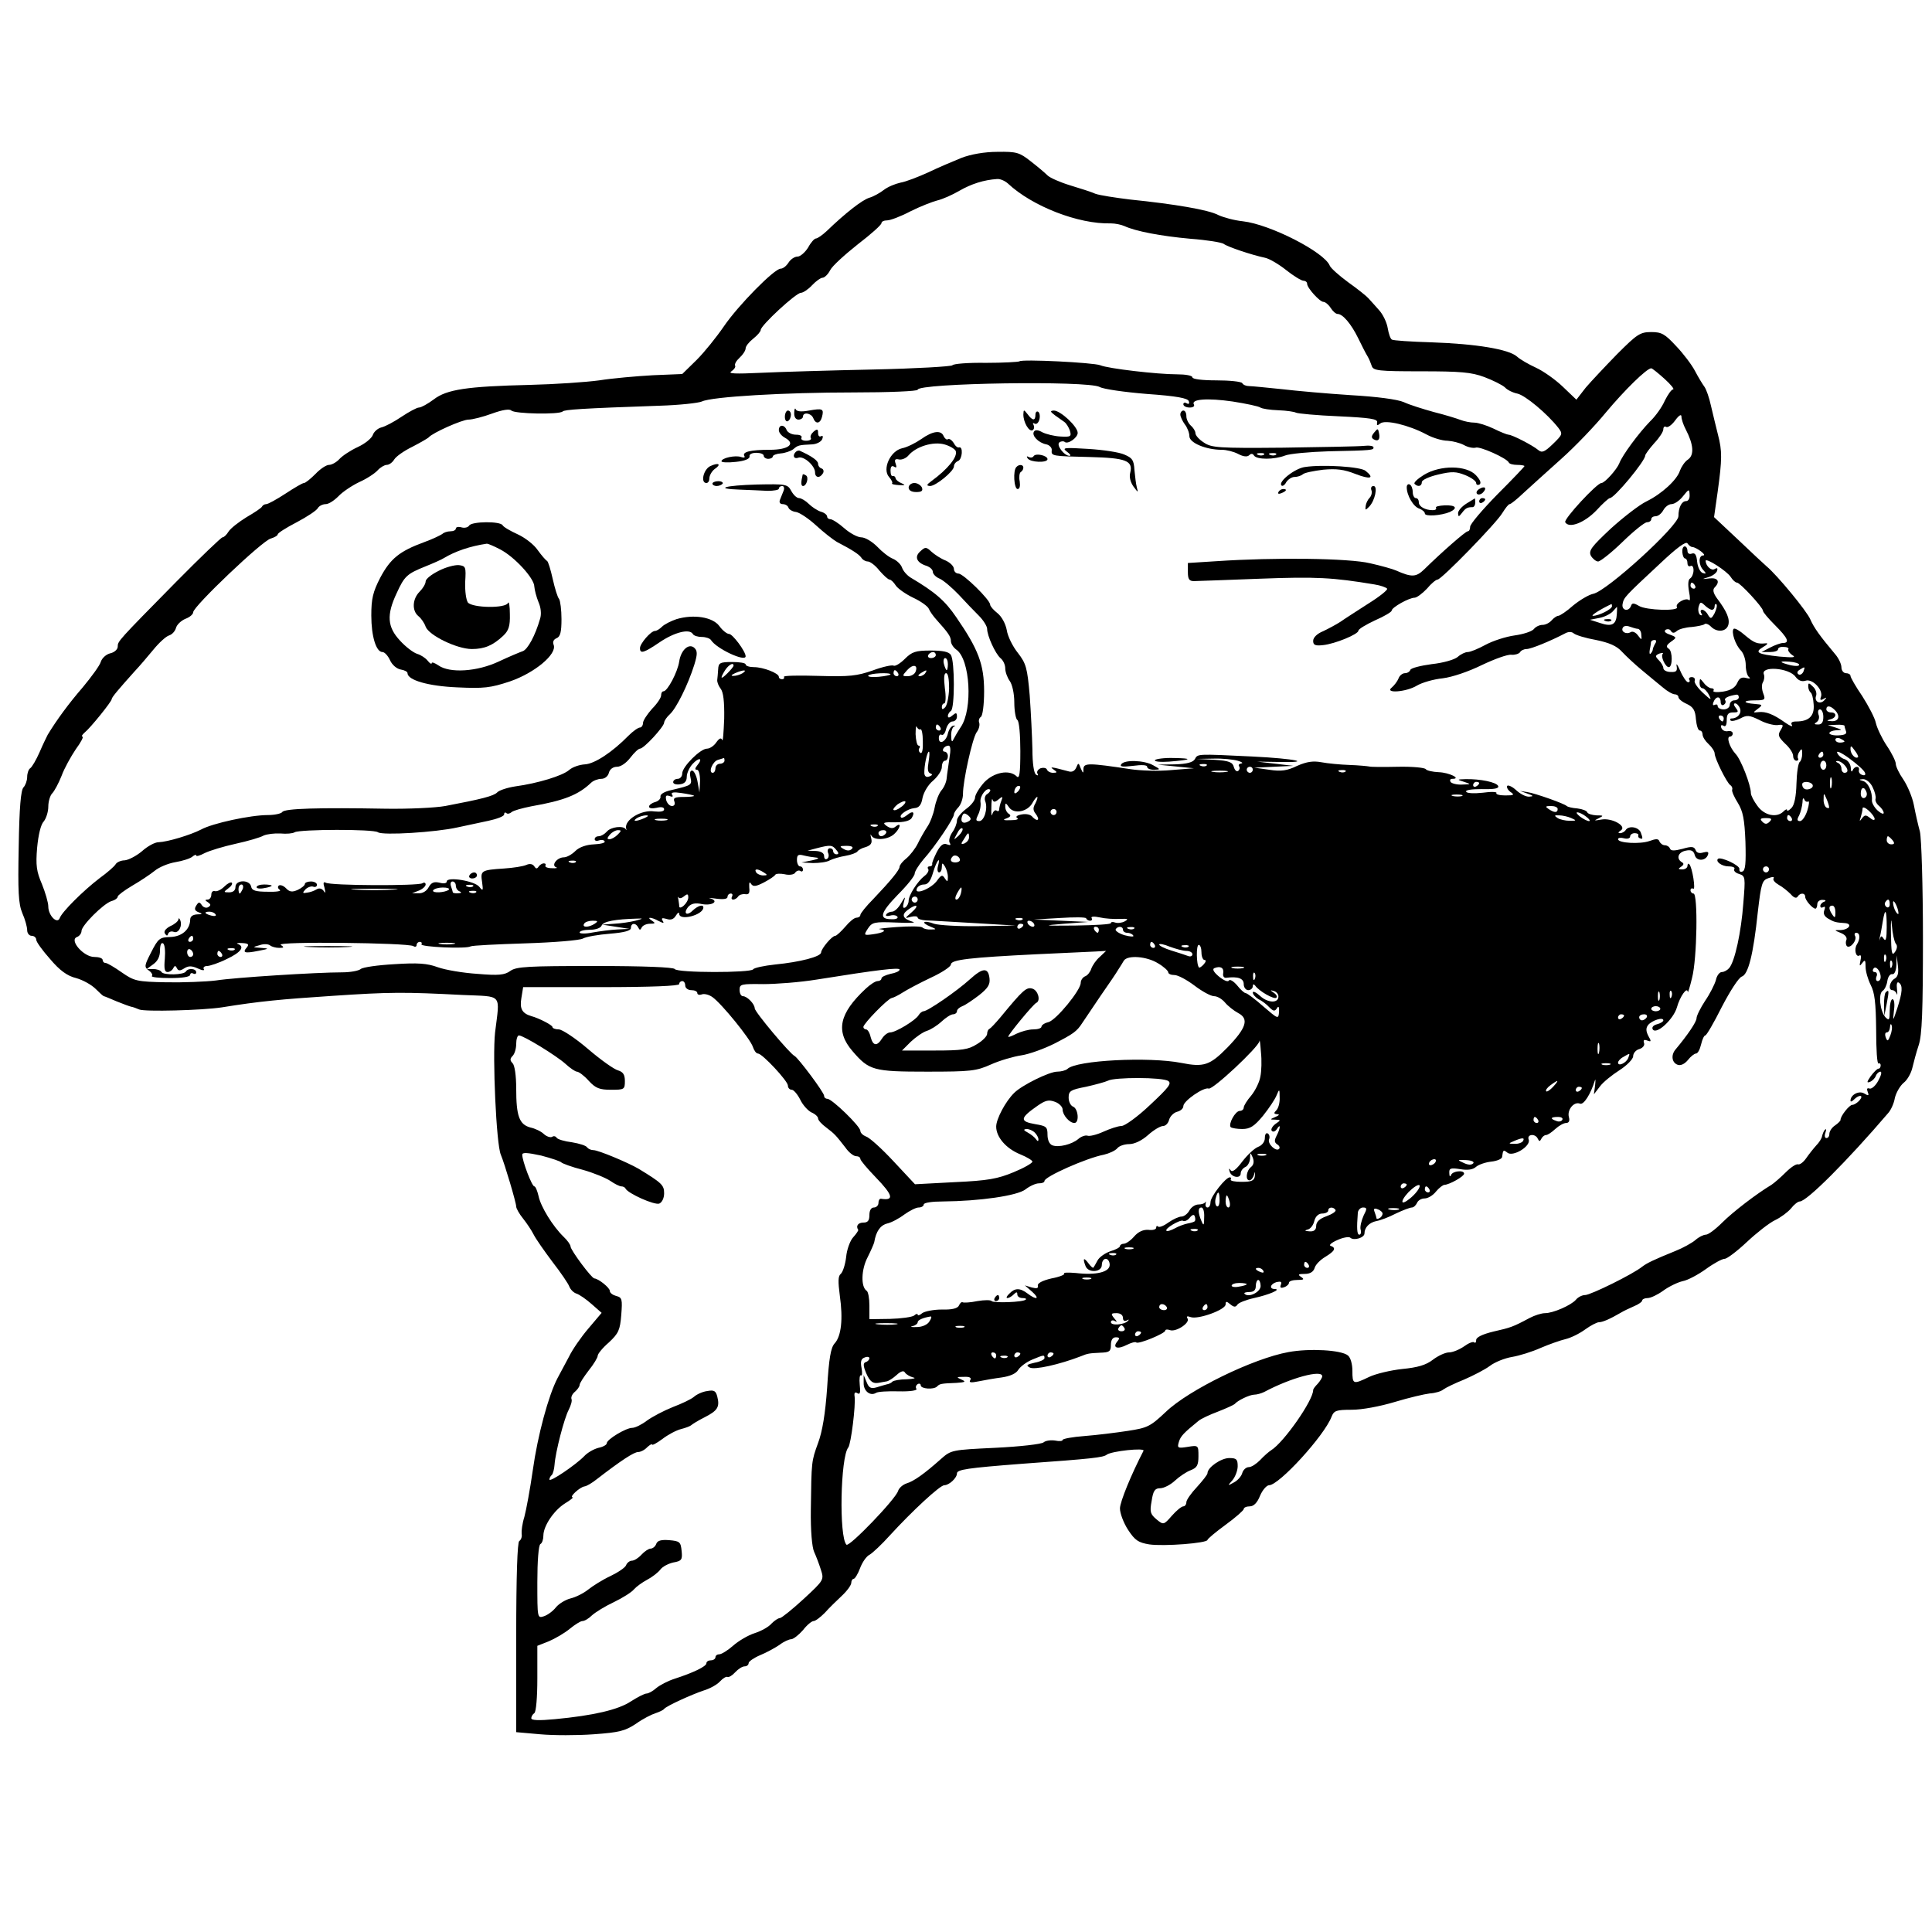 <?xml version="1.0" standalone="no"?>
<!DOCTYPE svg PUBLIC "-//W3C//DTD SVG 20010904//EN"
 "http://www.w3.org/TR/2001/REC-SVG-20010904/DTD/svg10.dtd">
<svg version="1.0" xmlns="http://www.w3.org/2000/svg"
 width="640pt" height="640pt" viewBox="0 0 640 640"
 preserveAspectRatio="xMidYMid meet">

<g transform="translate(0,640) scale(0.1,-0.1)"
fill="#000000" stroke="none">
<path d="M3185 5877 c-27 -11 -77 -32 -110 -48 -33 -15 -74 -31 -92 -34 -18
-4 -42 -14 -55 -24 -13 -10 -34 -22 -48 -26 -24 -7 -82 -53 -141 -110 -15 -14
-31 -25 -36 -25 -5 0 -17 -13 -26 -30 -10 -16 -26 -30 -35 -30 -10 0 -23 -9
-30 -20 -7 -11 -18 -20 -26 -20 -21 0 -141 -122 -188 -191 -24 -35 -64 -85
-90 -111 l-48 -47 -97 -4 c-54 -3 -134 -10 -178 -17 -44 -6 -147 -13 -230 -15
-209 -5 -275 -15 -318 -48 -20 -15 -42 -27 -49 -27 -7 0 -33 -14 -57 -30 -25
-17 -55 -33 -68 -36 -12 -3 -25 -15 -28 -25 -4 -11 -26 -29 -50 -40 -24 -11
-51 -29 -61 -40 -9 -10 -25 -19 -34 -19 -9 0 -29 -13 -45 -30 -16 -16 -33 -30
-38 -30 -5 0 -32 -16 -61 -35 -29 -19 -58 -35 -64 -35 -6 0 -12 -4 -14 -8 -1
-4 -25 -20 -51 -35 -26 -16 -53 -37 -60 -48 -6 -10 -15 -19 -20 -19 -4 0 -73
-66 -153 -147 -194 -197 -194 -197 -194 -215 0 -9 -11 -19 -24 -22 -14 -3 -28
-16 -32 -28 -3 -12 -31 -50 -60 -85 -46 -53 -87 -109 -116 -157 -3 -6 -16 -32
-27 -58 -11 -25 -25 -49 -31 -53 -5 -3 -10 -16 -10 -29 0 -12 -6 -28 -12 -34
-9 -9 -14 -67 -16 -196 -3 -149 -1 -190 12 -221 9 -20 16 -46 16 -56 0 -11 7
-19 15 -19 8 0 15 -6 15 -13 0 -7 21 -36 46 -64 32 -38 57 -56 86 -63 22 -6
51 -22 65 -36 13 -13 25 -24 27 -24 2 0 21 -8 42 -17 22 -9 44 -17 49 -18 6
-1 17 -5 26 -9 18 -8 208 -3 274 7 123 20 198 27 365 38 193 13 239 13 433 3
134 -6 123 7 107 -124 -9 -81 4 -371 19 -405 13 -31 51 -159 51 -172 0 -6 10
-24 23 -40 12 -15 28 -39 35 -53 7 -14 35 -54 62 -90 28 -36 53 -73 56 -82 4
-10 14 -20 23 -23 10 -3 33 -19 51 -35 l33 -29 -44 -52 c-24 -28 -53 -70 -64
-93 -12 -22 -29 -54 -38 -71 -30 -57 -66 -190 -82 -305 -9 -63 -22 -133 -28
-155 -7 -22 -10 -47 -9 -56 2 -10 -2 -20 -8 -24 -6 -4 -10 -112 -10 -320 l0
-313 79 -7 c44 -4 124 -4 178 0 84 6 104 11 140 35 22 16 52 31 65 35 12 4 25
10 28 14 8 10 92 48 131 61 20 6 44 19 54 30 10 11 21 17 25 15 4 -2 15 4 25
15 10 11 24 20 32 20 7 0 13 5 13 11 0 5 17 17 38 26 20 8 49 24 64 34 14 11
32 19 40 19 7 1 24 14 38 30 13 17 29 30 35 30 6 0 22 12 37 27 14 16 40 41
57 57 17 16 31 35 31 43 0 7 4 13 8 13 4 0 14 16 21 35 7 19 21 40 32 45 10 6
40 34 66 63 75 82 167 167 181 167 16 0 42 24 42 39 0 13 34 18 215 32 237 17
269 21 281 30 15 12 128 24 122 13 -40 -77 -78 -169 -78 -191 0 -16 12 -48 27
-71 23 -35 34 -42 70 -48 48 -7 193 4 193 15 0 3 27 26 60 50 33 24 60 48 60
52 0 5 9 9 20 9 13 0 25 12 34 35 8 19 22 35 30 35 33 0 183 164 207 227 8 20
15 23 67 23 34 0 93 11 143 26 46 14 98 26 115 28 18 1 38 7 45 13 8 6 39 21
69 33 30 13 69 33 85 45 17 13 50 26 74 30 24 4 66 17 95 30 28 12 65 25 82
29 17 4 46 18 65 32 18 13 39 24 46 24 12 0 37 11 73 32 8 5 27 14 43 21 15 6
27 15 27 19 0 4 8 8 18 8 10 0 33 11 51 24 19 14 48 28 65 32 17 3 52 22 77
40 26 19 54 34 62 34 8 0 41 25 74 56 32 30 74 63 93 72 19 9 43 27 53 39 10
13 23 23 29 23 23 0 157 134 293 293 9 10 19 32 22 50 4 17 17 40 29 50 12 9
25 32 29 50 4 17 13 51 21 75 11 33 14 113 14 355 0 172 -5 330 -10 352 -6 22
-15 61 -20 88 -5 26 -21 64 -35 85 -14 20 -25 43 -25 52 0 8 -13 35 -30 60
-16 24 -32 58 -36 75 -3 16 -24 56 -45 89 -22 32 -39 62 -39 67 0 5 -7 9 -15
9 -8 0 -15 9 -15 19 0 11 -9 30 -20 43 -53 63 -71 89 -83 116 -11 27 -110 147
-145 176 -7 6 -49 45 -93 87 l-81 76 12 84 c15 109 15 135 1 189 -6 25 -17 68
-23 95 -6 28 -16 56 -22 64 -6 8 -20 31 -31 52 -11 21 -39 58 -63 83 -37 40
-48 46 -82 46 -37 0 -47 -7 -113 -73 -39 -40 -86 -90 -104 -111 l-31 -40 -45
43 c-25 24 -65 52 -89 63 -24 11 -52 27 -63 37 -27 24 -135 42 -283 47 -68 2
-127 6 -131 9 -5 2 -11 20 -14 38 -3 19 -16 46 -29 60 -12 14 -28 31 -35 39
-6 7 -36 31 -67 53 -30 22 -58 47 -61 55 -18 45 -198 137 -288 147 -29 3 -65
13 -82 21 -32 17 -144 36 -291 51 -49 6 -101 14 -115 19 -13 6 -51 18 -84 28
-33 10 -67 25 -75 33 -9 9 -34 30 -56 47 -37 29 -46 32 -110 31 -42 0 -88 -8
-119 -20z m154 -85 c80 -75 233 -135 341 -132 14 0 34 -4 45 -9 37 -17 119
-33 219 -42 54 -4 103 -12 110 -17 11 -9 90 -36 137 -46 14 -3 45 -21 70 -41
24 -19 50 -35 57 -35 6 0 12 -4 12 -10 0 -14 42 -60 54 -60 6 0 17 -9 24 -20
7 -11 17 -20 23 -20 17 0 45 -33 68 -80 12 -25 26 -52 31 -60 5 -8 11 -23 14
-32 5 -16 22 -18 163 -18 131 0 167 -3 210 -19 29 -11 59 -26 68 -34 8 -9 27
-18 42 -21 26 -6 98 -66 135 -113 15 -20 15 -22 -18 -54 -27 -26 -36 -30 -48
-20 -19 16 -87 51 -99 51 -4 0 -27 9 -49 20 -23 11 -52 20 -64 20 -13 0 -33 4
-46 9 -13 5 -52 17 -88 26 -36 10 -81 24 -100 33 -21 9 -88 18 -175 23 -77 5
-180 14 -230 20 -49 5 -98 10 -107 10 -10 0 -20 4 -23 10 -4 5 -42 9 -86 9
-46 0 -79 4 -79 10 0 6 -23 10 -51 10 -65 0 -228 19 -254 30 -22 9 -261 21
-268 13 -3 -2 -53 -5 -111 -5 -58 1 -108 -3 -111 -8 -3 -4 -121 -11 -262 -14
-142 -3 -310 -8 -373 -11 -85 -4 -110 -3 -97 5 9 6 15 15 12 19 -2 5 4 16 15
26 11 10 20 24 20 31 0 7 11 21 25 32 14 11 25 24 25 29 0 15 117 123 133 123
7 0 24 11 37 25 13 14 29 25 35 25 6 0 18 11 25 25 7 14 49 52 92 86 43 33 78
64 78 70 0 5 8 9 19 9 10 0 45 13 77 30 32 16 73 32 89 36 17 4 49 18 73 32
40 23 81 36 125 39 10 1 26 -6 36 -15z m2175 -647 c21 -19 34 -35 28 -35 -5 0
-17 -17 -27 -37 -9 -21 -31 -52 -49 -69 -37 -38 -92 -112 -102 -139 -8 -20
-48 -65 -59 -65 -15 0 -126 -120 -120 -130 13 -22 65 -1 104 40 20 22 40 40
44 40 15 0 117 123 117 141 0 4 14 23 30 41 17 18 30 38 30 46 0 7 4 11 9 8 5
-4 19 6 30 21 13 18 21 22 21 13 0 -8 6 -27 14 -42 26 -50 29 -85 8 -100 -11
-7 -22 -24 -27 -37 -9 -30 -60 -77 -111 -102 -23 -11 -76 -52 -118 -90 -65
-61 -74 -73 -66 -90 6 -10 17 -19 24 -19 7 0 44 29 81 65 37 36 73 65 81 65 8
0 14 5 14 10 0 6 7 10 15 10 8 0 19 9 25 20 6 11 18 20 27 20 10 0 27 12 38
26 20 25 21 25 22 5 1 -12 -4 -21 -12 -21 -14 0 -25 -21 -25 -50 0 -32 -237
-248 -282 -257 -15 -3 -45 -21 -67 -39 -21 -19 -44 -34 -49 -34 -5 0 -15 -7
-22 -15 -7 -8 -20 -15 -30 -15 -10 0 -23 -6 -29 -14 -7 -8 -35 -17 -64 -21
-29 -4 -72 -18 -96 -31 -24 -13 -50 -24 -59 -24 -8 0 -23 -7 -33 -16 -10 -9
-48 -20 -86 -24 -37 -5 -69 -13 -71 -19 -2 -6 -10 -11 -18 -11 -8 0 -18 -8
-21 -17 -4 -10 -14 -23 -22 -30 -27 -21 47 -16 83 6 17 10 55 21 85 24 32 4
85 22 130 44 42 20 86 36 98 34 11 -1 24 3 28 8 3 6 13 11 22 11 15 0 80 27
126 51 12 7 23 7 30 1 7 -6 40 -16 74 -22 44 -9 69 -20 86 -39 13 -14 43 -42
66 -61 23 -19 54 -45 69 -57 15 -13 33 -23 40 -23 6 0 12 -4 12 -9 0 -6 12
-16 28 -23 21 -10 28 -21 30 -51 2 -20 7 -37 13 -37 5 0 9 -6 9 -13 0 -8 9
-22 20 -32 11 -10 20 -24 20 -31 0 -16 40 -97 52 -105 5 -3 8 -10 6 -15 -2 -5
7 -25 19 -44 17 -28 22 -54 25 -129 2 -70 0 -95 -10 -98 -7 -3 -11 1 -10 8 3
12 -62 42 -71 34 -9 -9 13 -25 35 -25 14 0 23 -4 19 -9 -3 -5 4 -13 16 -16 21
-7 21 -11 14 -97 -7 -95 -28 -193 -47 -215 -6 -7 -17 -13 -24 -13 -8 0 -17
-12 -20 -27 -4 -14 -20 -46 -36 -69 -15 -23 -28 -49 -28 -57 0 -12 -29 -55
-70 -104 -15 -18 -12 -43 7 -50 10 -4 23 2 34 15 9 12 22 22 27 22 6 0 13 13
17 30 4 17 10 30 14 30 4 0 29 43 55 95 27 52 56 97 66 100 21 7 38 71 53 214
11 94 14 105 35 112 14 5 21 5 17 -1 -3 -5 5 -14 17 -21 13 -7 30 -21 40 -31
10 -12 19 -15 23 -8 8 13 25 13 25 -1 0 -11 24 -39 34 -39 3 0 6 7 6 15 0 8 8
15 18 14 10 0 12 -3 5 -6 -7 -2 -13 -9 -13 -14 0 -6 4 -7 10 -4 6 4 7 -1 3
-11 -4 -11 1 -20 13 -27 19 -11 24 -13 57 -15 25 -3 11 -22 -16 -23 -22 0 -22
0 2 -10 14 -6 21 -15 17 -24 -3 -8 -1 -17 3 -20 12 -7 34 22 26 35 -3 5 -1 10
4 10 13 0 14 -20 2 -39 -10 -16 -3 -44 9 -36 5 3 6 -5 3 -17 -4 -19 -3 -20 6
-8 9 12 11 10 11 -13 0 -15 8 -42 17 -60 13 -25 17 -58 18 -148 0 -65 3 -115
8 -112 4 2 7 -1 7 -6 0 -6 -3 -11 -7 -11 -5 0 -16 -12 -26 -25 -13 -19 -14
-23 -3 -19 8 3 17 12 20 20 3 8 10 14 15 14 6 0 2 -14 -7 -30 -9 -17 -22 -28
-29 -26 -8 3 -10 -1 -6 -11 5 -13 3 -14 -12 -5 -18 10 -45 -5 -45 -24 0 -5 5
-3 12 4 17 17 33 15 18 -3 -7 -8 -18 -15 -24 -15 -10 0 -40 -38 -39 -50 0 -3
-8 -11 -18 -18 -11 -7 -19 -20 -19 -28 0 -8 -4 -14 -10 -14 -5 0 -7 8 -3 18 3
9 3 14 -1 10 -4 -3 -8 -13 -10 -21 -1 -8 -10 -22 -20 -32 -9 -10 -24 -29 -33
-42 -9 -13 -21 -22 -27 -20 -6 2 -24 -10 -41 -27 -17 -17 -38 -35 -47 -41 -50
-30 -128 -90 -163 -125 -22 -22 -46 -40 -54 -40 -8 0 -24 -8 -35 -18 -12 -10
-41 -26 -66 -36 -74 -30 -94 -40 -110 -52 -29 -24 -171 -94 -189 -94 -10 0
-24 -7 -31 -16 -16 -18 -75 -44 -102 -44 -11 0 -34 -7 -51 -16 -56 -30 -63
-32 -120 -45 -37 -9 -57 -19 -57 -28 0 -8 -3 -11 -6 -8 -4 4 -19 -2 -34 -13
-16 -11 -38 -20 -50 -20 -12 0 -36 -11 -53 -24 -23 -18 -51 -26 -102 -31 -38
-4 -88 -16 -109 -26 -54 -26 -56 -25 -56 20 0 22 -6 44 -15 51 -22 18 -127 24
-197 11 -116 -21 -330 -125 -406 -198 -52 -49 -61 -53 -126 -63 -39 -6 -104
-14 -143 -17 -40 -3 -73 -9 -73 -13 0 -4 -11 -5 -25 -2 -14 2 -31 0 -38 -6 -7
-6 -78 -14 -159 -18 -146 -7 -147 -7 -182 -38 -54 -48 -89 -73 -113 -80 -12
-4 -25 -15 -28 -25 -8 -27 -162 -187 -171 -178 -25 25 -20 290 6 322 9 11 25
140 21 169 -2 12 1 16 9 11 9 -6 11 2 8 28 -2 20 0 33 4 31 4 -3 5 8 2 24 -4
21 -2 31 10 35 9 4 16 2 16 -2 0 -5 -5 -11 -12 -13 -9 -3 -9 -12 1 -36 13 -30
23 -37 46 -32 6 1 15 3 22 4 7 1 22 11 33 21 14 13 24 16 28 8 4 -6 16 -13 27
-16 11 -2 2 -5 -21 -6 -22 0 -44 -4 -48 -8 -3 -4 -12 -8 -19 -9 -7 -2 -22 -6
-34 -10 -18 -5 -25 -1 -32 17 l-10 24 0 -26 c-1 -27 22 -45 41 -33 6 4 39 6
75 5 38 -1 62 3 59 8 -4 5 -2 12 4 16 5 3 10 1 10 -4 0 -12 43 -15 54 -4 9 9
12 10 64 12 30 2 33 4 17 11 -18 8 -17 9 8 9 19 1 26 -3 21 -11 -5 -8 2 -9 27
-4 19 4 54 10 77 13 28 4 48 13 55 25 7 11 27 26 46 34 39 16 41 17 41 5 0 -5
-15 -12 -32 -15 -27 -6 -30 -9 -17 -16 15 -9 99 10 169 37 24 10 28 10 65 12
30 1 35 4 35 26 0 16 6 25 16 25 13 0 14 -3 5 -14 -17 -21 1 -27 32 -11 14 7
28 11 31 8 7 -7 96 30 96 39 0 4 7 5 15 2 20 -8 68 24 59 38 -5 8 -1 9 10 5
24 -9 116 24 116 42 0 11 3 11 16 0 11 -9 17 -10 23 -1 3 6 28 16 55 22 50 11
92 29 69 30 -20 0 -15 17 6 23 14 3 18 1 14 -9 -4 -10 0 -12 11 -8 9 3 16 10
16 15 0 5 12 9 28 9 21 0 24 2 12 10 -12 8 -9 10 12 10 18 0 29 7 33 20 3 11
19 27 36 37 31 19 36 29 17 36 -7 2 3 11 22 19 19 9 39 12 43 8 12 -11 47 0
47 14 0 20 16 36 39 41 13 2 42 13 65 25 23 11 47 20 53 20 6 0 13 7 17 15 3
8 14 15 25 15 11 0 28 10 38 23 10 12 23 22 28 22 17 1 65 28 65 37 0 13 -38
9 -43 -4 -3 -8 -6 -5 -6 6 -1 16 4 18 36 13 25 -4 42 -2 53 8 8 7 31 15 50 17
19 2 36 9 36 16 3 23 4 24 17 14 18 -16 79 21 71 43 -7 18 22 21 30 3 5 -10 7
-10 12 0 3 6 10 12 15 12 6 0 19 9 31 20 12 11 28 20 36 20 9 0 13 7 9 20 -6
24 17 52 37 44 12 -5 35 31 49 76 2 8 3 2 1 -15 l-4 -30 20 26 c10 14 40 38
65 54 25 16 45 37 45 46 0 10 9 21 21 24 12 4 18 13 15 20 -3 10 0 12 11 8 13
-5 14 -3 3 16 -8 16 -8 26 0 36 13 15 50 27 50 15 0 -4 -9 -10 -21 -13 -12 -3
-18 -10 -14 -17 12 -19 69 34 80 73 10 36 34 70 36 51 0 -5 7 16 14 46 17 64
20 280 5 280 -5 0 -10 5 -10 11 0 5 4 8 9 5 9 -6 -3 71 -13 81 -3 4 -6 1 -6
-5 0 -7 -8 -12 -17 -12 -14 0 -15 2 -4 9 9 6 10 11 2 15 -19 12 -12 33 13 38
18 4 26 0 30 -14 5 -22 37 -21 44 1 3 9 -1 11 -16 7 -13 -4 -22 -1 -25 8 -5
12 -13 13 -44 4 -27 -7 -38 -7 -41 1 -2 6 -10 11 -17 11 -7 0 -15 6 -18 13 -3
9 -11 9 -33 1 -31 -11 -104 -7 -104 6 0 5 9 6 20 3 11 -3 20 0 20 6 0 6 7 11
15 11 8 0 14 -3 12 -7 -1 -5 1 -9 6 -10 9 -4 10 -1 2 20 -8 18 -40 23 -50 7
-3 -5 -12 -10 -18 -10 -8 0 -7 3 2 9 22 14 -30 43 -65 36 -24 -4 -25 -4 -9 4
18 9 18 10 -7 10 -14 1 -28 5 -30 10 -1 5 -16 11 -33 13 -16 1 -32 5 -35 8 -8
8 -104 42 -130 46 l-25 4 25 -9 c20 -7 21 -9 6 -10 -11 -1 -30 9 -43 21 -13
12 -26 18 -30 15 -3 -4 1 -13 10 -20 15 -10 13 -12 -17 -12 -19 0 -32 4 -29 8
3 4 -18 5 -45 1 -28 -3 -52 -2 -55 3 -4 6 17 9 52 9 41 -1 57 2 54 10 -5 13
-60 24 -108 23 -29 -1 -30 -1 -5 -9 24 -8 24 -8 -7 -9 -17 -1 -35 4 -38 9 -3
6 -1 10 6 10 32 0 -11 21 -45 22 -20 1 -39 5 -43 10 -3 5 -44 9 -92 8 -47 -1
-90 -1 -96 1 -5 1 -35 4 -65 5 -30 1 -72 5 -93 9 -27 5 -48 2 -80 -12 -33 -16
-53 -19 -92 -13 l-50 7 65 3 65 3 -60 7 -60 7 67 -1 c123 -3 60 11 -84 18
-186 9 -180 9 -190 -9 -6 -10 -26 -16 -66 -17 l-57 -1 60 -6 60 -6 -75 -6
c-41 -4 -102 -2 -135 3 -139 21 -155 21 -156 1 0 -16 -1 -16 -9 2 -7 19 -8 19
-15 2 -5 -11 -14 -16 -26 -12 -56 15 -64 16 -49 6 13 -9 13 -11 -2 -11 -9 0
-18 5 -20 11 -2 5 -11 7 -21 4 -9 -4 -14 -12 -10 -18 3 -6 1 -7 -5 -3 -7 4
-12 37 -12 84 -1 42 -5 123 -9 179 -8 91 -12 105 -39 140 -17 21 -34 55 -37
76 -4 21 -17 45 -31 56 -13 10 -24 23 -24 28 0 16 -89 103 -105 103 -8 0 -15
7 -15 15 0 9 -12 21 -27 28 -16 6 -37 20 -47 29 -18 17 -21 17 -38 1 -20 -18
-11 -38 23 -48 10 -4 19 -12 19 -19 0 -7 10 -18 23 -23 13 -6 41 -30 63 -53
21 -23 51 -54 67 -70 15 -15 27 -35 27 -43 0 -23 27 -82 44 -97 9 -7 16 -22
16 -34 0 -12 7 -31 15 -42 8 -11 15 -41 15 -71 0 -28 5 -55 10 -58 6 -3 10
-49 10 -103 0 -75 -3 -93 -12 -84 -24 24 -76 14 -108 -20 -16 -18 -30 -41 -30
-50 0 -9 -13 -26 -30 -38 -16 -12 -30 -29 -30 -38 0 -10 -7 -28 -16 -40 -8
-12 -12 -27 -8 -34 5 -8 2 -9 -9 -5 -12 5 -22 -3 -34 -26 -9 -18 -16 -35 -15
-39 1 -5 -3 -8 -9 -8 -5 0 -8 -4 -4 -9 3 -5 -3 -16 -13 -23 -22 -17 -52 -63
-52 -82 0 -8 -5 -18 -11 -22 -8 -4 -9 1 -5 17 6 21 5 21 -9 -3 -9 -16 -22 -28
-30 -28 -7 0 -16 -4 -19 -9 -4 -5 2 -7 13 -4 10 3 21 1 24 -4 3 -5 -6 -9 -20
-8 -43 0 -37 21 21 81 31 31 56 62 56 70 0 7 13 28 29 47 38 42 101 136 101
149 0 5 7 16 15 24 8 9 15 28 15 44 0 44 31 183 45 204 8 10 11 24 9 31 -3 7
-1 16 5 20 6 3 11 40 11 85 0 89 -19 139 -92 245 -38 56 -71 84 -152 132 -11
7 -24 21 -28 33 -4 11 -18 24 -30 29 -13 5 -36 23 -52 40 -17 17 -40 31 -53
31 -12 0 -38 14 -56 30 -19 17 -40 30 -46 30 -6 0 -11 4 -11 9 0 5 -9 13 -21
16 -12 4 -30 16 -40 26 -10 10 -25 19 -32 19 -8 0 -19 11 -26 24 -12 22 -17
23 -113 21 -108 -3 -144 -14 -57 -17 30 -1 71 -3 92 -4 20 0 37 3 37 7 0 5 5
9 11 9 6 0 8 -7 5 -15 -3 -8 -9 -22 -12 -30 -4 -9 0 -15 9 -15 8 0 17 -5 19
-12 2 -6 14 -13 25 -14 12 -2 42 -22 67 -45 25 -23 56 -47 68 -54 52 -27 73
-41 81 -52 4 -7 14 -13 22 -13 7 0 25 -13 38 -30 14 -16 29 -30 34 -30 4 0 13
-8 20 -19 6 -10 33 -29 58 -41 26 -12 49 -29 52 -37 3 -8 15 -25 27 -38 37
-41 46 -54 46 -69 0 -8 8 -21 18 -28 46 -32 55 -197 15 -256 -10 -15 -21 -34
-25 -42 -4 -10 -7 -6 -7 12 -1 14 4 29 9 31 6 3 5 4 -2 3 -7 -1 -15 -13 -18
-26 -6 -27 -30 -39 -30 -15 0 9 4 14 9 11 5 -3 12 5 15 19 4 14 13 25 21 25 8
0 15 7 15 16 0 14 -3 14 -15 4 -9 -8 -15 -9 -15 -2 0 6 5 14 10 17 13 8 13
165 0 185 -6 11 -27 15 -67 15 -50 0 -62 -4 -86 -28 -15 -15 -32 -25 -37 -22
-5 3 -37 -4 -69 -16 -52 -18 -76 -21 -179 -18 -66 2 -118 1 -115 -3 2 -5 -1
-8 -6 -8 -6 0 -11 3 -11 8 0 12 -52 32 -82 32 -15 0 -28 4 -28 9 0 5 -20 8
-45 8 -40 0 -45 -3 -46 -24 -1 -13 -2 -29 -3 -35 -1 -7 4 -20 11 -29 9 -11 13
-42 12 -100 -2 -46 -4 -78 -7 -70 -3 8 -9 6 -19 -8 -8 -12 -22 -21 -31 -21
-22 0 -82 -60 -82 -82 0 -10 -7 -18 -15 -18 -8 0 -15 -5 -15 -11 0 -6 10 -9
23 -7 15 2 22 10 22 25 0 12 9 31 19 42 22 24 36 20 16 -4 -8 -10 -9 -15 -1
-15 6 0 10 -16 10 -37 l-2 -38 -6 34 c-3 19 -11 36 -17 38 -7 2 -10 -6 -7 -21
6 -27 5 -27 -62 -43 -24 -5 -39 -14 -37 -22 1 -7 -7 -15 -18 -18 -11 -3 -20
-10 -20 -15 0 -6 11 -7 25 -4 16 4 25 2 25 -5 0 -7 -12 -9 -32 -7 -43 7 -100
-28 -94 -56 2 -6 1 -8 -1 -3 -8 13 -50 8 -63 -8 -7 -8 -19 -15 -26 -15 -8 0
-14 -4 -14 -10 0 -5 6 -7 14 -4 8 3 16 2 19 -3 3 -5 -13 -9 -35 -10 -25 -1
-49 -9 -62 -22 -12 -12 -29 -21 -38 -21 -22 0 -43 -26 -26 -33 7 -2 1 -4 -14
-3 -14 0 -24 4 -21 9 2 4 0 7 -6 7 -5 0 -13 -5 -17 -11 -5 -8 -9 -7 -14 1 -5
8 -15 10 -26 5 -11 -5 -44 -10 -74 -12 -76 -5 -79 -7 -73 -45 4 -29 3 -31 -9
-16 -15 20 -108 35 -108 18 0 -6 -10 -8 -24 -4 -18 4 -27 1 -36 -15 -6 -12
-20 -21 -33 -20 l-22 0 23 9 c12 5 22 14 22 20 0 6 -5 8 -11 4 -15 -9 -305 -8
-320 2 -8 4 -9 -1 -4 -17 4 -17 3 -20 -3 -10 -6 8 -15 10 -23 5 -8 -5 -22 -10
-32 -11 -15 -3 -16 -1 -5 11 7 7 19 11 25 9 7 -3 13 0 13 6 0 6 -9 11 -20 11
-11 0 -20 -4 -20 -8 0 -5 -11 -14 -24 -20 -18 -8 -27 -7 -39 6 -9 9 -20 12
-24 8 -4 -4 -2 -10 4 -14 6 -4 -12 -7 -40 -6 -40 0 -53 4 -55 17 -5 24 -52 23
-52 -1 0 -11 -7 -18 -21 -18 -19 0 -19 1 -3 13 10 7 15 15 12 19 -4 3 -15 -3
-25 -13 -11 -11 -25 -17 -31 -15 -7 2 -12 -3 -12 -12 0 -9 -6 -16 -12 -16 -10
0 -9 -3 1 -9 10 -7 10 -10 1 -16 -7 -4 -16 -1 -21 6 -8 12 -11 12 -19 -1 -7
-11 -5 -17 8 -22 14 -5 13 -7 -5 -7 -15 -1 -23 -7 -23 -18 -1 -33 -28 -56 -67
-57 -34 -1 -39 -5 -62 -50 -23 -45 -24 -49 -8 -61 9 -6 14 -15 10 -18 -3 -4
24 -7 60 -7 41 0 67 4 67 11 0 5 5 7 10 4 6 -3 10 -1 10 4 0 13 -27 15 -34 3
-7 -12 -74 -13 -81 -2 -3 6 -16 10 -28 10 l-21 0 22 16 c14 10 22 25 22 45 0
18 4 28 10 24 6 -3 8 -26 6 -51 -3 -32 -1 -44 9 -44 7 0 16 6 19 13 5 9 7 9
12 0 4 -9 10 -10 24 -1 14 9 25 9 45 0 15 -7 24 -8 20 -2 -3 5 2 10 11 10 9 0
39 10 65 23 47 22 61 41 37 50 -7 2 -1 4 14 3 20 -1 24 -4 16 -14 -16 -18 -8
-21 37 -12 37 7 38 8 10 10 -29 2 -30 2 -5 9 14 5 29 4 35 -1 5 -4 18 -8 30
-8 16 0 17 2 5 10 -17 12 420 7 439 -4 6 -4 11 -2 11 3 0 6 5 11 11 11 5 0 8
-4 5 -8 -5 -9 149 -16 163 -7 5 3 87 7 181 10 95 3 181 10 191 16 11 6 51 13
90 16 48 4 69 10 69 19 0 17 16 18 24 2 5 -10 7 -10 12 0 3 6 15 12 27 12 18
0 19 2 7 10 -21 13 -3 13 22 -1 16 -8 19 -8 13 1 -5 9 -2 10 13 6 14 -5 24 -1
31 11 6 10 11 12 11 6 0 -25 80 -4 80 21 0 11 -18 6 -35 -10 -20 -20 -33 -10
-15 12 10 11 23 14 46 9 34 -6 57 10 27 19 -10 2 -1 2 20 -1 24 -3 37 -1 37 6
0 6 5 11 11 11 5 0 7 -4 4 -10 -3 -5 -2 -10 4 -10 5 0 13 5 16 10 4 6 14 9 23
8 13 -2 16 3 14 22 -1 17 1 21 6 12 7 -10 16 -9 43 5 19 10 35 21 37 25 2 4
16 5 31 2 16 -4 32 -1 35 5 4 6 12 9 17 6 5 -4 9 -1 9 4 0 6 -4 11 -10 11 -5
0 -10 10 -10 21 0 17 4 20 23 15 12 -3 31 -6 42 -7 11 -1 4 -5 -15 -9 l-35 -7
38 -2 c21 0 46 3 56 9 10 5 33 12 52 15 18 3 36 10 39 14 3 5 15 12 28 15 17
6 22 13 18 29 -3 12 -3 16 0 10 8 -18 54 -16 76 4 20 18 26 42 5 25 -8 -7 -17
-7 -30 2 -15 11 -11 13 29 12 29 0 48 5 54 14 12 20 4 26 -15 10 -9 -7 -18
-11 -20 -8 -9 8 22 29 44 31 15 1 23 10 27 34 4 19 19 44 35 57 16 14 29 34
29 45 0 12 5 21 10 21 6 0 10 7 10 15 0 8 -5 15 -11 15 -5 0 -7 5 -4 10 3 6
11 10 17 10 7 0 8 -14 3 -42 -3 -24 -8 -53 -9 -66 -1 -13 -9 -31 -18 -41 -8
-10 -18 -35 -22 -57 -4 -21 -15 -50 -25 -64 -9 -14 -23 -38 -31 -55 -8 -16
-25 -38 -37 -48 -13 -10 -23 -23 -23 -28 0 -11 -30 -47 -87 -107 -24 -24 -43
-48 -43 -53 0 -5 -6 -9 -13 -9 -7 0 -23 -13 -37 -30 -14 -16 -29 -30 -33 -30
-11 0 -46 -42 -47 -55 0 -14 -70 -32 -152 -40 -37 -4 -70 -11 -73 -16 -8 -12
-252 -12 -260 1 -4 6 -103 10 -263 10 -223 0 -261 -2 -281 -16 -19 -14 -39
-16 -110 -10 -47 3 -106 13 -131 22 -35 13 -67 15 -144 10 -54 -3 -104 -10
-111 -16 -7 -6 -35 -11 -62 -11 -83 0 -355 -17 -418 -27 -33 -4 -107 -7 -164
-6 -98 2 -106 4 -148 33 -24 17 -48 31 -53 31 -6 0 -10 5 -10 10 0 6 -13 10
-28 10 -35 0 -84 56 -57 66 8 3 15 12 15 20 0 18 72 90 99 99 12 3 21 10 21
15 0 4 21 20 48 36 26 15 59 37 74 49 14 12 45 25 69 29 24 4 49 12 56 18 7 6
13 8 13 4 0 -4 13 0 28 8 16 8 62 22 103 31 41 9 82 21 92 27 11 5 36 8 56 7
20 -2 41 0 47 4 17 10 262 11 276 0 16 -11 192 0 263 16 28 6 74 16 103 22 28
6 52 15 52 21 0 6 3 8 7 5 3 -4 11 -3 18 3 6 5 35 13 65 19 109 19 156 38 198
78 7 7 23 13 34 13 11 0 22 8 25 20 3 12 14 20 27 20 13 0 31 13 44 30 13 17
27 30 32 30 13 0 79 72 80 86 0 6 9 19 19 28 21 19 60 97 81 164 10 33 11 45
1 55 -18 18 -45 -5 -51 -44 -5 -35 -39 -99 -52 -99 -5 0 -8 -6 -8 -14 0 -7
-13 -27 -30 -44 -16 -18 -30 -39 -30 -47 0 -8 -5 -15 -10 -15 -6 0 -23 -12
-38 -27 -54 -55 -112 -93 -144 -95 -18 -1 -42 -9 -53 -19 -22 -19 -104 -44
-178 -54 -26 -4 -54 -13 -60 -20 -12 -12 -51 -22 -172 -45 -33 -6 -121 -10
-195 -9 -224 4 -338 1 -345 -11 -3 -5 -25 -10 -48 -10 -57 0 -183 -27 -221
-48 -35 -18 -111 -41 -141 -42 -12 0 -36 -13 -55 -30 -19 -16 -45 -29 -57 -30
-12 0 -26 -6 -30 -13 -4 -7 -28 -28 -53 -46 -55 -42 -125 -112 -132 -132 -8
-22 -38 8 -38 38 0 13 -10 47 -21 74 -18 42 -21 62 -16 121 4 42 12 77 22 87
8 10 15 32 15 49 0 17 6 37 13 44 7 7 21 33 31 58 9 25 31 64 47 88 17 23 27
42 22 42 -4 0 -1 6 7 13 19 15 90 103 90 111 0 6 23 33 75 91 17 18 45 51 64
74 18 22 41 43 51 46 10 3 20 14 23 25 3 11 17 24 31 30 14 5 26 15 26 22 0
19 230 238 257 244 13 4 23 10 23 14 0 4 28 22 63 40 34 18 66 39 70 47 4 7
16 13 26 13 10 0 28 12 42 26 13 14 44 35 69 47 25 11 52 29 61 39 9 10 23 18
30 18 8 0 19 8 25 18 6 10 33 29 60 42 27 14 51 28 54 31 12 15 111 59 132 59
13 0 48 9 78 20 36 13 58 16 64 10 11 -11 159 -14 170 -3 6 6 60 10 321 19 66
2 129 9 140 14 33 16 275 30 502 30 117 0 213 4 213 9 0 22 564 31 603 9 12
-7 82 -17 156 -23 99 -7 136 -14 139 -24 3 -8 0 -11 -7 -7 -6 4 -11 2 -11 -3
0 -6 9 -11 21 -11 11 0 17 4 14 10 -11 18 45 22 128 10 45 -7 87 -16 92 -20 6
-4 32 -8 59 -9 28 -1 54 -5 59 -8 6 -3 69 -9 141 -12 106 -5 130 -9 128 -20
-2 -11 0 -12 10 -4 16 14 95 -5 153 -36 22 -12 53 -21 70 -21 16 -1 41 -7 54
-14 14 -8 31 -11 39 -9 13 6 104 -35 110 -49 2 -5 15 -8 28 -8 13 0 24 -2 24
-4 0 -2 -40 -44 -90 -94 -49 -50 -90 -98 -90 -107 0 -8 -3 -15 -8 -15 -7 0
-86 -69 -144 -126 -27 -26 -41 -27 -93 -4 -11 5 -50 16 -86 24 -69 17 -317 20
-509 7 l-95 -6 0 -30 c0 -23 4 -30 20 -30 11 0 110 4 220 8 185 7 240 4 378
-19 20 -3 39 -10 42 -14 3 -4 -26 -27 -63 -50 -37 -24 -78 -50 -92 -60 -14 -9
-40 -23 -57 -31 -20 -8 -33 -21 -33 -32 0 -14 7 -17 33 -14 39 4 117 36 117
48 0 5 25 20 55 34 30 13 55 28 55 32 0 11 58 43 76 43 7 0 26 14 41 30 14 17
30 30 35 30 13 0 196 188 215 221 10 16 20 29 24 29 4 0 25 17 47 38 22 20 78
71 124 112 46 41 112 110 148 154 61 73 135 146 150 146 3 0 23 -16 44 -35z
m92 -557 c14 -1 50 -28 36 -28 -16 0 -16 -32 1 -49 10 -11 9 -13 -3 -9 -8 3
-16 19 -18 37 -2 23 -7 31 -18 27 -8 -3 -14 1 -14 9 0 8 -4 15 -9 15 -6 0 -9
-9 -8 -20 1 -11 5 -20 9 -20 4 0 8 -7 8 -16 0 -8 5 -12 10 -9 6 3 10 -3 10
-14 0 -11 -5 -23 -11 -27 -7 -4 -8 -20 -4 -43 4 -20 4 -33 0 -29 -10 10 -47
-11 -40 -23 9 -14 -102 -11 -126 4 -17 10 -23 10 -26 0 -8 -21 -32 -15 -28 6
4 22 7 25 124 134 55 52 86 75 91 67 4 -6 11 -12 16 -12z m127 -99 c7 -11 16
-19 21 -19 10 0 85 -81 86 -93 0 -5 18 -26 40 -48 42 -42 50 -59 26 -59 -7 0
-27 -7 -42 -15 l-29 -15 28 0 c15 0 27 4 27 9 0 6 9 9 19 8 11 0 18 -4 15 -8
-2 -4 4 -13 13 -19 14 -8 4 -9 -42 -5 -74 8 -84 14 -54 32 13 7 17 13 9 12
-29 -3 -39 1 -70 27 -17 15 -33 24 -37 21 -9 -10 6 -54 24 -72 9 -9 16 -31 16
-48 0 -18 5 -36 11 -40 6 -5 2 -6 -9 -3 -15 4 -23 0 -30 -16 -7 -16 -22 -25
-47 -29 -20 -3 -35 -2 -32 3 3 4 0 8 -7 8 -6 0 -18 8 -25 18 -13 16 -13 16
-14 0 0 -10 4 -18 10 -18 5 0 15 -10 21 -22 10 -19 7 -18 -20 7 -17 16 -30 34
-27 40 2 7 -2 12 -10 12 -7 0 -11 -4 -8 -9 3 -4 1 -8 -4 -8 -5 0 -17 17 -26
38 -9 20 -14 27 -12 16 3 -17 -1 -21 -20 -20 -13 0 -24 6 -24 13 0 6 -7 18
-15 26 -13 13 -12 16 2 22 10 3 14 3 11 -1 -8 -8 9 -44 20 -44 13 0 13 53 0
61 -10 6 -8 12 7 23 20 14 20 15 -4 24 -15 5 -20 11 -13 16 6 3 14 2 17 -4 5
-8 11 -8 20 0 7 6 29 12 49 13 19 2 38 6 42 9 3 4 13 1 21 -7 20 -21 51 -18
58 4 6 20 -4 45 -38 90 -12 17 -14 28 -7 35 19 19 11 33 -17 30 -26 -3 -27 -3
-4 4 14 4 27 14 29 21 3 9 0 11 -8 6 -11 -7 -29 10 -30 27 0 12 71 -34 83 -53z
m-118 -29 c3 -5 1 -10 -4 -10 -6 0 -11 5 -11 10 0 6 2 10 4 10 3 0 8 -4 11
-10z m56 -80 c5 0 9 5 9 12 0 6 3 9 6 6 3 -4 0 -16 -6 -29 -11 -20 -13 -20
-22 -6 -5 10 -14 17 -19 17 -6 0 -7 -5 -3 -12 4 -6 3 -8 -4 -5 -5 4 -8 16 -5
27 5 17 7 17 20 5 8 -8 19 -15 24 -15z m-331 12 c0 -10 -44 -32 -63 -32 -9 0
21 20 61 39 1 0 2 -3 2 -7z m16 -26 c-2 -35 -16 -43 -55 -30 l-34 11 31 6 c17
3 36 13 44 21 7 8 14 15 14 16 1 0 1 -11 0 -24z m69 -49 c6 0 12 -9 12 -20 2
-18 1 -18 -11 -2 -7 10 -18 15 -24 11 -15 -9 -34 2 -26 15 3 6 13 7 23 3 9 -3
21 -7 26 -7z m58 -49 c-4 -7 -8 -16 -8 -20 0 -3 -3 -9 -7 -13 -3 -4 -5 1 -3
12 2 10 4 21 4 26 1 4 6 7 12 7 6 0 7 -5 2 -12z m-2383 -38 c0 -5 -7 -10 -16
-10 -8 0 -12 5 -9 10 3 6 10 10 16 10 5 0 9 -4 9 -10z m40 -30 c0 -11 -2 -20
-4 -20 -2 0 -6 9 -9 20 -3 11 -1 20 4 20 5 0 9 -9 9 -20z m2820 -2 c0 -5 -12
-5 -27 -2 -40 10 -42 15 -5 12 18 -1 32 -6 32 -10z m-3530 -3 c0 -3 -9 -14
-20 -25 -23 -23 -26 -19 -8 10 12 18 28 27 28 15z m603 -20 c-3 -8 -14 -15
-26 -15 -19 0 -19 1 -2 20 19 21 37 18 28 -5z m2915 -17 c9 -12 20 -17 33 -13
23 8 60 -31 51 -54 -4 -10 -1 -12 9 -6 11 6 11 5 2 -5 -14 -15 -34 -4 -27 15
3 8 -1 22 -10 30 -14 14 -16 14 -16 1 0 -8 4 -17 8 -20 4 -2 9 -20 10 -40 3
-38 -16 -56 -58 -56 -14 0 -19 -4 -14 -12 4 -7 -6 -3 -22 8 -39 28 -65 38 -89
35 -19 -2 -19 -2 -2 11 17 13 16 14 -9 16 -42 3 -42 12 -1 12 34 0 36 2 28 23
-5 13 -6 30 -1 37 4 7 6 19 3 26 -11 29 84 22 105 -8z m26 17 c-4 -8 -11 -12
-16 -9 -6 4 -5 10 3 15 19 12 19 11 13 -6z m-3514 -5 c-8 -5 -22 -9 -30 -9
-10 0 -8 3 5 9 27 12 43 12 25 0z m515 0 c3 -5 1 -10 -4 -10 -6 0 -11 5 -11
10 0 6 2 10 4 10 3 0 8 -4 11 -10z m90 0 c-3 -5 -12 -10 -18 -10 -7 0 -6 4 3
10 19 12 23 12 15 0z m-115 -4 c0 -2 -18 -6 -39 -8 -22 -2 -37 0 -35 4 5 8 74
11 74 4z m194 -47 c-1 -28 -7 -56 -13 -62 -8 -8 -11 -8 -11 1 0 7 4 12 8 12 5
0 6 23 2 50 -4 33 -3 50 4 50 7 0 10 -21 10 -51z m2616 -29 c0 -5 -7 -10 -15
-10 -8 0 -15 -7 -15 -15 0 -8 -9 -15 -20 -15 -11 0 -20 5 -20 11 0 5 -4 7 -10
4 -6 -3 -7 1 -4 9 8 21 24 21 24 0 0 -8 5 -12 10 -9 6 4 8 10 5 15 -5 7 10 15
38 19 4 0 7 -3 7 -9z m4 -37 c6 -16 -8 -33 -28 -33 -5 0 -6 -3 -3 -7 4 -3 18
0 32 7 22 12 30 11 63 -5 20 -11 47 -18 60 -17 20 3 21 1 11 -16 -11 -17 -8
-23 14 -45 15 -13 27 -32 27 -41 0 -9 5 -16 11 -16 5 0 8 4 5 8 -2 4 -1 14 5
22 7 12 9 10 9 -7 0 -12 -4 -24 -8 -27 -5 -3 -10 -35 -11 -72 -1 -42 -7 -72
-17 -81 -8 -8 -14 -11 -14 -7 0 5 -5 3 -12 -4 -22 -22 -63 -14 -86 18 -12 16
-22 35 -22 43 0 26 -33 112 -51 130 -20 22 -31 57 -18 57 5 0 9 5 9 10 0 6 -7
10 -16 8 -10 -2 -19 3 -22 11 -3 8 0 11 7 7 7 -5 11 2 11 18 0 20 5 26 21 26
18 0 19 2 9 15 -7 9 -8 15 -2 15 5 0 13 -8 16 -17z m314 -5 c19 -19 14 -38
-10 -37 -17 1 -19 2 -5 6 21 5 23 23 2 23 -8 0 -15 5 -15 10 0 14 13 13 28 -2z
m-38 -23 c0 -17 -5 -25 -17 -25 -13 0 -15 2 -5 8 7 5 10 16 6 25 -3 10 -1 17
5 17 6 0 11 -11 11 -25z m-330 -5 c0 -5 -2 -10 -4 -10 -3 0 -8 5 -11 10 -3 6
-1 10 4 10 6 0 11 -4 11 -10z m-2661 -36 c4 3 8 -15 8 -40 1 -25 -2 -42 -8
-38 -5 3 -7 10 -4 15 4 5 2 9 -2 9 -5 0 -9 17 -10 38 0 20 2 31 4 24 3 -6 8
-10 12 -8z m66 6 c3 -5 1 -10 -4 -10 -6 0 -11 5 -11 10 0 6 2 10 4 10 3 0 8
-4 11 -10z m2995 6 c0 -2 2 -10 5 -18 4 -9 -4 -13 -25 -14 -16 -1 -30 3 -30 7
0 5 10 9 23 10 21 1 21 1 -3 9 l-25 8 28 1 c15 1 27 -1 27 -3z m0 -52 c0 -2
-7 -4 -15 -4 -8 0 -15 4 -15 10 0 5 7 7 15 4 8 -4 15 -8 15 -10z m45 -52 c-8
-8 -25 10 -25 26 0 13 2 13 14 -4 8 -10 13 -21 11 -22z m23 -52 c3 -7 -1 -10
-9 -7 -8 2 -13 10 -11 16 3 15 -15 14 -21 -1 -3 -7 -6 -3 -6 9 -1 12 -9 24
-20 28 -11 3 -22 13 -25 21 -4 9 14 1 41 -19 26 -19 49 -40 51 -47z m-3102 36
c-4 -23 -3 -35 6 -38 8 -3 7 -6 -3 -10 -10 -4 -16 0 -17 10 -1 24 9 72 15 72
3 0 2 -15 -1 -34z m2964 24 c0 -5 -5 -10 -11 -10 -5 0 -7 5 -4 10 3 6 8 10 11
10 2 0 4 -4 4 -10z m-3640 -20 c0 -5 -7 -10 -15 -10 -8 0 -15 -7 -15 -15 0 -8
-4 -15 -9 -15 -16 0 0 39 18 43 9 3 17 5 19 6 1 0 2 -3 2 -9z m1700 0 c14 -4
19 -8 12 -9 -7 -1 -11 -5 -7 -10 3 -5 1 -12 -4 -15 -5 -3 -11 3 -14 14 -4 15
-16 20 -63 23 l-59 3 55 1 c30 1 66 -3 80 -7z m1950 -15 c0 -8 -4 -15 -10 -15
-5 0 -10 7 -10 15 0 8 5 15 10 15 6 0 10 -7 10 -15z m58 3 c15 -15 16 -28 2
-28 -5 0 -10 6 -10 14 0 8 -6 17 -12 19 -7 3 -8 6 -2 6 5 1 15 -4 22 -11z
m-2111 -4 c-3 -3 -12 -4 -19 -1 -8 3 -5 6 6 6 11 1 17 -2 13 -5z m153 -14 c0
-5 -4 -10 -10 -10 -5 0 -10 5 -10 10 0 6 5 10 10 10 6 0 10 -4 10 -10z m-87
-7 c-13 -2 -33 -2 -45 0 -13 2 -3 4 22 4 25 0 35 -2 23 -4z m394 1 c-3 -3 -12
-4 -19 -1 -8 3 -5 6 6 6 11 1 17 -2 13 -5z m1610 -51 c-3 -10 -5 -4 -5 12 0
17 2 24 5 18 2 -7 2 -21 0 -30z m136 0 c8 -16 12 -33 10 -39 -2 -6 3 -17 12
-24 8 -7 15 -17 15 -23 0 -5 -9 -2 -20 8 -11 10 -20 26 -19 34 2 28 -13 60
-30 64 -14 4 -14 5 1 6 10 0 24 -11 31 -26z m-1303 13 c0 -3 -4 -8 -10 -11 -5
-3 -10 -1 -10 4 0 6 5 11 10 11 6 0 10 -2 10 -4z m1104 -5 c3 -5 0 -11 -8 -14
-15 -6 -26 1 -26 15 0 11 27 10 34 -1z m-2632 -23 c-7 -7 -12 -8 -12 -2 0 6 3
14 7 17 3 4 9 5 12 2 2 -3 -1 -11 -7 -17z m-101 -8 c-8 -4 -11 -15 -7 -25 9
-24 -4 -65 -20 -65 -12 0 -12 4 -4 21 6 11 10 30 8 42 -3 20 21 51 32 41 2 -3
-2 -9 -9 -14z m2912 6 c3 -8 0 -16 -6 -19 -7 -3 -13 3 -13 14 0 22 12 25 19 5z
m-3884 -12 c2 -2 -13 -4 -33 -4 -30 0 -37 -3 -32 -15 3 -9 0 -15 -8 -15 -8 0
-16 9 -19 19 -3 15 -1 18 11 14 10 -4 13 -2 8 5 -4 7 5 9 31 5 21 -3 40 -7 42
-9z m2544 -1 c-7 -2 -21 -2 -30 0 -10 3 -4 5 12 5 17 0 24 -2 18 -5z m1216
-36 c1 -5 -3 -5 -9 -2 -5 3 -10 16 -9 28 0 21 1 21 9 2 5 -11 9 -24 9 -28z
m-2751 25 c13 11 15 10 9 -5 -4 -10 -7 -23 -7 -28 0 -6 -4 -8 -9 -4 -5 3 -11
-3 -14 -12 -2 -10 -4 0 -3 21 0 21 2 34 4 27 3 -9 8 -9 20 1z m122 -13 c-9
-15 -8 -24 1 -35 6 -8 10 -17 7 -19 -3 -3 -10 1 -17 8 -6 9 -22 12 -37 9 -16
-3 -21 -8 -14 -12 6 -4 -4 -7 -22 -7 -24 -1 -28 1 -14 6 14 5 16 10 8 15 -7 4
-12 15 -12 24 0 14 2 13 13 -3 17 -23 61 -14 77 15 6 11 13 20 16 20 2 0 0 -9
-6 -21z m2560 6 c4 3 3 -11 -3 -30 -6 -19 -17 -35 -24 -35 -10 0 -11 5 -3 19
5 11 10 30 11 43 0 13 3 17 6 10 2 -6 8 -10 13 -7z m-3006 -19 c-10 -8 -21
-12 -24 -9 -3 2 4 11 14 19 11 7 22 12 25 9 2 -3 -4 -12 -15 -19z m2176 -6 c0
-13 -11 -13 -30 0 -12 8 -11 10 8 10 12 0 22 -4 22 -10z m1050 -33 c0 -5 -7
-4 -16 4 -13 10 -17 10 -26 -2 -8 -11 -9 -10 -4 4 3 10 6 23 6 29 0 6 9 3 20
-7 11 -10 20 -22 20 -28z m-2710 23 c0 -5 -4 -10 -10 -10 -5 0 -10 5 -10 10 0
6 5 10 10 10 6 0 10 -4 10 -10z m-292 -31 c-17 -10 -28 -2 -21 17 4 11 8 12
20 3 11 -10 11 -14 1 -20z m2046 16 c11 -8 15 -15 10 -15 -6 0 -19 7 -30 15
-10 8 -14 14 -9 14 6 0 19 -6 29 -14z m-3119 -5 c-27 -12 -43 -12 -25 0 8 5
22 9 30 9 10 0 8 -3 -5 -9z m3070 0 c18 -8 18 -9 -5 -9 -14 0 -32 4 -40 9 -12
8 -12 10 5 9 11 0 29 -4 40 -9z m730 0 c3 -5 1 -10 -4 -10 -6 0 -11 5 -11 10
0 6 2 10 4 10 3 0 8 -4 11 -10z m-3727 -7 c-10 -2 -26 -2 -35 0 -10 3 -2 5 17
5 19 0 27 -2 18 -5z m3654 -5 c-9 -9 -15 -9 -24 0 -9 9 -7 12 12 12 19 0 21
-3 12 -12z m-2955 -14 c-3 -3 -12 -4 -19 -1 -8 3 -5 6 6 6 11 1 17 -2 13 -5z
m269 -32 c-18 -16 -18 -16 -6 6 6 13 14 21 18 18 3 -4 -2 -14 -12 -24z m-1130
3 c-8 -8 -20 -15 -27 -15 -9 0 -8 4 1 15 7 8 19 15 27 15 12 0 12 -2 -1 -15z
m889 5 c-3 -5 -10 -10 -16 -10 -5 0 -9 5 -9 10 0 6 7 10 16 10 8 0 12 -4 9
-10z m275 -14 c0 -8 -7 -16 -15 -20 -12 -4 -13 -2 -2 14 14 24 17 25 17 6z
m3059 -9 c8 -10 7 -14 -4 -14 -8 0 -15 6 -15 14 0 7 2 13 4 13 2 0 9 -6 15
-13z m-3499 -32 c9 -10 9 -15 1 -15 -6 0 -11 5 -11 10 0 6 -5 10 -11 10 -6 0
-9 -7 -6 -15 4 -8 2 -17 -3 -20 -6 -4 -10 1 -10 9 0 10 -10 16 -27 17 l-28 1
30 8 c46 12 52 11 65 -5z m52 3 c-7 -7 -16 -7 -28 0 -14 8 -13 10 10 10 18 0
24 -4 18 -10z m358 -37 c0 -4 -7 -8 -15 -8 -16 0 -20 9 -9 20 8 8 24 -1 24
-12z m-1273 -7 c-3 -3 -12 -4 -19 -1 -8 3 -5 6 6 6 11 1 17 -2 13 -5z m1200
-14 c-3 -11 -1 -20 4 -20 5 0 9 8 9 18 0 14 2 15 10 2 5 -8 10 -24 10 -35 0
-17 -2 -17 -10 -5 -8 13 -12 12 -25 -6 -18 -27 -77 -51 -68 -28 3 8 13 14 24
14 13 0 22 12 30 40 12 40 26 57 16 20z m2753 -10 c0 -5 -4 -10 -10 -10 -5 0
-10 5 -10 10 0 6 5 10 10 10 6 0 10 -4 10 -10z m-3330 -10 c13 -8 13 -10 -2
-10 -9 0 -20 5 -23 10 -8 13 5 13 25 0z m-1020 -44 c0 -8 6 -17 13 -19 7 -3 5
-6 -5 -6 -10 -1 -18 1 -18 3 0 2 -3 11 -6 20 -3 9 -1 16 5 16 6 0 11 -6 11
-14z m-706 -11 c-4 -8 -8 -15 -10 -15 -2 0 -4 7 -4 15 0 8 4 15 10 15 5 0 7
-7 4 -15z m763 9 c-3 -3 -12 -4 -19 -1 -8 3 -5 6 6 6 11 1 17 -2 13 -5z m-264
-11 c-35 -2 -91 -2 -125 0 -35 2 -7 3 62 3 69 0 97 -1 63 -3z m184 0 c-11 -10
-58 -13 -52 -2 4 5 18 9 32 9 15 0 23 -3 20 -7z m1696 -13 c-3 -11 -9 -20 -15
-20 -5 0 -4 9 2 20 6 11 12 20 14 20 2 0 2 -9 -1 -20z m-1606 4 c-3 -3 -12 -4
-19 -1 -8 3 -5 6 6 6 11 1 17 -2 13 -5z m689 -13 c11 9 14 8 14 -4 0 -8 -7
-20 -15 -27 -9 -8 -15 -8 -15 -2 0 6 -2 16 -3 24 -2 7 -2 9 1 5 2 -4 10 -3 18
4z m774 -11 c0 -5 -4 -10 -10 -10 -5 0 -10 5 -10 10 0 6 5 10 10 10 6 0 10 -4
10 -10z m3220 -16 c0 -8 -5 -12 -10 -9 -6 4 -8 11 -5 16 9 14 15 11 15 -7z
m29 -29 c0 -5 -4 -3 -9 5 -5 8 -9 22 -9 30 0 16 17 -16 18 -35z m-3269 3 c-24
-21 -24 -21 -2 -15 12 3 22 2 22 -3 0 -4 12 -8 28 -9 15 0 88 -5 162 -9 l135
-8 -122 -2 c-67 -1 -134 3 -149 8 -15 6 -29 8 -32 5 -3 -2 6 -9 19 -14 22 -9
22 -10 4 -10 -12 -1 -25 2 -30 7 -6 4 -44 4 -85 1 -41 -3 -66 -6 -56 -7 27 -3
14 -12 -23 -17 -30 -4 -30 -3 -16 19 14 21 21 23 93 20 42 -2 68 -1 57 2 -34
10 -40 23 -19 39 30 23 42 17 14 -7z m3060 0 c0 -19 -2 -20 -10 -8 -13 19 -13
30 0 30 6 0 10 -10 10 -22z m-5366 -7 c4 -5 -3 -7 -14 -4 -23 6 -26 13 -6 13
8 0 17 -4 20 -9z m5536 -43 c0 -35 -3 -48 -9 -39 -8 12 -10 12 -14 0 -2 -8 -2
-5 0 6 3 11 7 35 10 53 8 48 13 39 13 -20z m30 -54 c6 -6 5 -17 -3 -28 -10
-14 -12 -3 -13 61 -1 45 1 57 3 28 2 -27 8 -54 13 -61z m-2669 76 c6 0 8 4 5
9 -3 5 8 6 27 2 17 -4 47 -6 66 -5 27 1 31 0 17 -8 -9 -5 -24 -7 -32 -4 -8 3
-14 2 -14 -2 0 -4 -53 -7 -118 -8 -108 -1 -111 0 -37 6 l80 6 -90 4 -90 4 85
5 c47 3 87 3 88 -1 2 -5 8 -8 13 -8z m-1506 0 c-16 -4 -48 -9 -70 -10 l-40 -3
45 -7 45 -7 -40 -2 c-22 -1 -59 -6 -82 -10 -24 -5 -43 -4 -43 0 0 5 15 9 34 9
20 0 36 6 39 14 5 14 46 21 117 23 22 1 21 0 -5 -7z m1282 4 c-3 -3 -12 -4
-19 -1 -8 3 -5 6 6 6 11 1 17 -2 13 -5z m-1417 -14 c-20 -13 -43 -13 -35 0 3
6 16 10 28 10 18 0 19 -2 7 -10z m1455 0 c3 -5 2 -10 -4 -10 -5 0 -13 5 -16
10 -3 6 -2 10 4 10 5 0 13 -4 16 -10z m-35 -4 c0 -3 -4 -8 -10 -11 -5 -3 -10
-1 -10 4 0 6 5 11 10 11 6 0 10 -2 10 -4z m250 -16 c0 -5 -2 -10 -4 -10 -3 0
-8 5 -11 10 -3 6 -1 10 4 10 6 0 11 -4 11 -10z m80 0 c0 -5 6 -10 14 -10 8 0
17 -4 20 -9 4 -5 -10 -4 -29 1 -19 6 -32 15 -29 20 7 11 24 10 24 -2z m37 4
c-3 -3 -12 -4 -19 -1 -8 3 -5 6 6 6 11 1 17 -2 13 -5z m-3117 -34 c0 -5 -5
-10 -11 -10 -5 0 -7 5 -4 10 3 6 8 10 11 10 2 0 4 -4 4 -10z m863 -17 c-13 -2
-33 -2 -45 0 -13 2 -3 4 22 4 25 0 35 -2 23 -4z m2322 -3 c3 -5 1 -10 -4 -10
-6 0 -11 5 -11 10 0 6 2 10 4 10 3 0 8 -4 11 -10z m105 -20 c11 0 20 -5 20
-11 0 -6 -6 -9 -14 -6 -8 3 -32 11 -55 18 -23 7 -41 16 -41 20 0 4 16 1 35 -7
19 -7 44 -14 55 -14z m7 14 c-3 -3 -12 -4 -19 -1 -8 3 -5 6 6 6 11 1 17 -2 13
-5z m43 -19 c0 -14 5 -25 10 -25 6 0 5 -6 -2 -14 -7 -8 -15 -13 -16 -11 -9 8
-10 75 -1 75 5 0 9 -11 9 -25z m-3340 -6 c0 -5 -4 -9 -10 -9 -5 0 -10 7 -10
16 0 8 5 12 10 9 6 -3 10 -10 10 -16z m137 15 c-3 -3 -12 -4 -19 -1 -8 3 -5 6
6 6 11 1 17 -2 13 -5z m-42 -14 c3 -5 1 -10 -4 -10 -6 0 -11 5 -11 10 0 6 2
10 4 10 3 0 8 -4 11 -10z m2908 -10 c-12 -10 -24 -28 -28 -39 -3 -10 -12 -22
-20 -25 -8 -3 -15 -13 -15 -22 0 -24 -81 -123 -107 -130 -13 -3 -23 -10 -23
-15 0 -5 -12 -9 -27 -9 -16 0 -40 -7 -55 -14 -16 -8 -28 -13 -28 -10 0 7 83
108 93 112 15 7 6 41 -13 47 -20 6 -31 -4 -106 -95 -16 -19 -32 -36 -36 -38
-5 -2 -8 -10 -8 -17 0 -7 -15 -23 -34 -34 -28 -18 -49 -21 -140 -21 l-108 0
29 29 c16 15 40 32 53 36 13 4 35 18 49 31 14 13 31 24 38 24 7 0 13 5 13 10
0 6 8 13 18 17 9 3 34 20 55 36 29 23 37 35 35 55 -4 38 -22 37 -65 -2 -43
-39 -140 -106 -154 -106 -4 0 -12 -6 -16 -13 -10 -17 -76 -57 -94 -57 -8 0
-20 -9 -27 -20 -17 -27 -30 -25 -38 5 -3 14 -10 25 -15 25 -5 0 -9 4 -9 8 0
11 81 94 94 96 6 1 22 9 36 18 14 9 55 31 93 49 37 17 67 37 67 44 0 16 63 23
285 34 88 4 175 8 194 9 l35 2 -21 -20z m2604 -12 c-3 -8 -6 -5 -6 6 -1 11 2
17 5 13 3 -3 4 -12 1 -19z m-2411 -9 c19 -11 34 -25 34 -30 0 -5 9 -9 21 -9
11 0 41 -16 66 -35 25 -19 54 -35 65 -35 10 0 26 -9 36 -21 9 -11 29 -27 44
-35 36 -19 27 -49 -36 -114 -58 -59 -78 -66 -153 -51 -107 21 -348 9 -377 -20
-6 -5 -21 -9 -34 -9 -26 0 -117 -45 -142 -70 -29 -28 -60 -87 -60 -112 0 -35
33 -73 80 -92 22 -9 40 -20 40 -24 0 -5 -28 -21 -62 -35 -53 -22 -85 -28 -195
-33 l-132 -7 -71 76 c-39 42 -80 79 -91 82 -10 4 -19 12 -19 19 0 15 -94 106
-109 106 -6 0 -11 4 -11 10 0 11 -86 126 -98 132 -15 7 -132 146 -132 158 0
14 -25 40 -39 40 -6 0 -11 9 -11 21 0 19 5 20 78 19 42 0 122 6 177 15 206 33
275 41 275 33 0 -5 -13 -11 -30 -14 -16 -4 -30 -10 -30 -15 0 -5 -6 -9 -13 -9
-7 0 -24 -11 -39 -25 -88 -82 -101 -141 -44 -207 55 -64 69 -68 247 -68 145 0
163 2 212 24 29 13 74 26 100 30 27 4 76 22 110 39 62 32 74 40 92 68 6 9 33
49 60 89 28 40 55 80 60 89 6 9 14 22 18 29 13 19 76 14 113 -9z m2440 -51
c-17 -10 -22 -38 -7 -38 5 0 12 -6 14 -12 2 -7 3 0 1 15 -2 17 0 26 6 22 14
-9 12 -32 -5 -85 -15 -45 -15 -45 -11 -7 3 20 1 37 -5 37 -5 0 -9 -17 -9 -37
0 -32 -2 -35 -14 -23 -18 19 -25 79 -9 88 6 4 13 18 15 32 2 14 9 24 16 23 7
-2 13 10 14 30 l1 32 4 -34 c3 -24 0 -37 -11 -43z m-9 40 c-3 -8 -6 -5 -6 6
-1 11 2 17 5 13 3 -3 4 -12 1 -19z m-2215 -22 c-2 -10 3 -16 10 -15 39 5 58
-2 58 -21 0 -11 7 -20 15 -20 8 0 15 6 15 13 0 7 3 8 8 2 12 -18 63 -47 70
-40 4 3 0 11 -8 16 -13 9 -13 10 0 6 8 -2 15 -10 15 -18 0 -23 -35 -22 -61 2
-13 12 -24 17 -24 11 0 -6 9 -16 19 -22 11 -5 27 -17 36 -27 13 -13 18 -14 25
-3 5 9 8 5 7 -12 -2 -25 -3 -24 -52 18 -27 24 -54 44 -58 44 -5 0 -18 12 -29
26 -12 14 -24 21 -27 16 -3 -6 -17 0 -33 13 -18 15 -23 25 -15 28 20 8 32 1
29 -17z m66 17 c-10 -2 -26 -2 -35 0 -10 3 -2 5 17 5 19 0 27 -2 18 -5z m2112
-30 c0 -7 -4 -13 -10 -13 -5 0 -7 7 -4 15 4 8 1 15 -6 15 -6 0 -8 5 -4 11 7
12 24 -7 24 -28z m-2073 -5 c-3 -8 -6 -5 -6 6 -1 11 2 17 5 13 3 -3 4 -12 1
-19z m-1887 -23 c0 -8 9 -15 20 -15 11 0 20 -4 20 -10 0 -5 7 -7 15 -4 8 3 24
-1 35 -9 30 -21 126 -139 134 -165 4 -12 11 -22 17 -22 14 0 99 -91 99 -106 0
-8 6 -14 13 -14 6 0 19 -15 28 -33 8 -17 25 -36 37 -42 12 -5 22 -14 22 -20 0
-6 12 -19 27 -30 29 -22 32 -26 64 -67 11 -16 27 -28 35 -28 8 0 14 -4 14 -9
0 -5 23 -32 50 -60 59 -61 63 -79 18 -72 -5 0 -8 -6 -8 -14 0 -8 -7 -15 -15
-15 -9 0 -15 -9 -15 -25 0 -18 -5 -25 -20 -25 -17 0 -26 -11 -17 -24 1 -2 -6
-13 -17 -25 -10 -11 -21 -41 -23 -65 -3 -25 -11 -50 -18 -56 -9 -7 -9 -26 -3
-72 11 -77 5 -134 -17 -158 -13 -14 -19 -50 -25 -147 -6 -86 -16 -146 -30
-183 -22 -61 -22 -59 -24 -221 -1 -71 4 -125 11 -140 6 -13 16 -39 22 -58 11
-34 11 -35 -56 -97 -38 -35 -73 -63 -79 -64 -6 0 -18 -8 -28 -18 -9 -11 -34
-25 -56 -32 -22 -7 -54 -26 -72 -42 -17 -15 -38 -28 -45 -28 -7 0 -13 -4 -13
-10 0 -5 -7 -10 -15 -10 -8 0 -15 -4 -15 -10 0 -10 -43 -31 -105 -51 -22 -7
-49 -21 -61 -31 -11 -10 -26 -18 -32 -18 -7 0 -30 -12 -52 -26 -42 -28 -125
-47 -252 -59 -53 -5 -78 -4 -78 3 0 6 5 14 10 17 6 4 10 53 10 115 l0 108 38
15 c21 9 52 27 69 41 17 14 36 26 42 26 7 0 21 8 32 19 11 10 43 30 73 44 29
14 59 33 66 42 8 9 27 23 44 32 17 9 36 24 43 33 7 10 26 20 43 24 28 5 31 9
28 38 -3 30 -6 33 -41 36 -26 2 -39 -1 -43 -12 -3 -9 -12 -16 -19 -16 -6 0
-20 -9 -30 -20 -10 -11 -24 -20 -32 -20 -7 0 -16 -7 -19 -15 -3 -8 -27 -24
-52 -36 -26 -12 -59 -33 -74 -45 -15 -12 -41 -25 -58 -29 -16 -4 -38 -17 -48
-29 -10 -13 -28 -26 -40 -30 -22 -7 -22 -7 -22 113 0 69 4 122 10 126 6 3 10
16 10 28 0 32 35 84 72 107 18 11 29 20 25 20 -13 0 24 34 39 36 8 1 26 12 41
24 79 61 123 90 137 90 8 0 22 7 30 16 9 8 16 12 16 9 0 -4 15 4 34 18 18 14
46 29 62 33 16 4 31 10 34 13 3 3 22 15 44 26 43 22 51 34 42 69 -5 19 -11 22
-33 18 -16 -2 -35 -11 -44 -19 -9 -8 -41 -23 -70 -34 -30 -12 -68 -32 -86 -45
-17 -13 -39 -24 -49 -24 -20 0 -84 -38 -84 -51 0 -5 -12 -12 -27 -15 -16 -4
-37 -16 -48 -28 -27 -28 -115 -88 -115 -77 0 4 3 11 8 15 4 4 8 20 9 34 3 42
32 154 47 182 7 14 12 30 9 36 -2 6 3 17 12 24 8 7 15 17 15 22 0 6 14 27 30
48 17 21 30 43 30 49 0 6 16 26 37 44 32 30 37 41 41 91 4 52 3 58 -17 63 -11
3 -21 10 -21 17 0 10 -37 40 -51 41 -9 0 -79 94 -79 106 0 5 -10 20 -23 32
-36 35 -76 100 -83 135 -4 17 -10 32 -14 32 -8 0 -40 84 -40 105 0 8 17 7 63
-3 34 -9 64 -19 67 -23 3 -3 34 -15 70 -24 36 -10 77 -27 92 -37 14 -10 31
-18 36 -18 6 0 12 -3 14 -7 7 -16 96 -56 112 -50 9 4 16 18 16 34 0 27 -7 34
-84 81 -36 21 -134 62 -150 62 -8 0 -17 4 -21 9 -3 6 -26 13 -50 17 -25 3 -48
10 -51 15 -3 5 -10 7 -15 3 -6 -3 -18 1 -27 9 -9 9 -30 19 -45 22 -37 10 -47
38 -47 129 0 43 -5 77 -12 84 -9 9 -9 15 0 24 7 7 12 25 12 40 0 15 4 28 9 28
15 0 124 -67 154 -94 15 -14 33 -26 38 -26 6 0 24 -13 39 -30 23 -25 36 -30
74 -30 44 0 46 1 46 29 0 21 -6 30 -22 35 -13 3 -58 35 -100 71 -42 36 -86 65
-97 65 -12 0 -21 4 -21 8 0 6 -44 29 -70 36 -30 9 -39 24 -33 59 l6 37 258 0
c166 0 259 4 259 10 0 6 5 10 10 10 6 0 10 -7 10 -15z m3227 -47 c-3 -7 -5 -2
-5 12 0 14 2 19 5 13 2 -7 2 -19 0 -25z m40 10 c-3 -8 -6 -5 -6 6 -1 11 2 17
5 13 3 -3 4 -12 1 -19z m-37 -40 c0 -4 -7 -8 -15 -8 -8 0 -15 4 -15 8 0 5 7 9
15 9 8 0 15 -4 15 -9z m-120 -22 c0 -3 -4 -8 -10 -11 -5 -3 -10 -1 -10 4 0 6
5 11 10 11 6 0 10 -2 10 -4z m75 -6 c-3 -5 -10 -10 -16 -10 -5 0 -9 5 -9 10 0
6 7 10 16 10 8 0 12 -4 9 -10z m807 -60 c-7 -19 -10 -21 -15 -7 -4 10 -2 17 3
17 6 0 10 8 11 18 0 9 3 12 5 6 3 -6 1 -21 -4 -34z m-2087 -137 c-3 -18 -17
-46 -30 -62 -14 -16 -25 -34 -25 -40 0 -6 -6 -11 -13 -11 -15 0 -39 -44 -30
-54 4 -3 21 -6 38 -6 26 0 40 9 69 44 20 25 40 55 45 68 9 22 10 21 10 -7 1
-17 -4 -36 -11 -43 -9 -9 -9 -12 3 -13 9 0 6 -4 -6 -9 -19 -8 -19 -9 -1 -9 20
-1 20 -1 0 -15 -10 -8 -15 -18 -11 -22 4 -5 12 -2 17 6 13 21 12 3 -1 -22 -8
-16 -8 -22 2 -29 7 -4 10 -11 6 -15 -10 -10 -39 17 -33 32 3 7 1 16 -4 19 -6
4 -10 -3 -10 -15 0 -12 -9 -24 -22 -29 -13 -5 -36 -27 -53 -49 -20 -27 -33
-36 -38 -29 -6 8 -7 7 -4 -3 5 -20 37 -26 37 -7 0 8 7 17 15 21 8 3 15 16 16
28 0 22 1 22 9 3 5 -13 3 -24 -6 -31 -16 -13 -19 -44 -5 -44 5 0 12 8 15 18 4
13 4 13 3 -3 -2 -16 -10 -20 -44 -20 -22 0 -39 3 -36 8 2 4 1 7 -3 7 -14 0
-64 -64 -64 -82 0 -10 -4 -18 -10 -18 -5 0 -8 6 -6 13 1 6 1 9 -1 5 -3 -5 -13
-8 -23 -8 -11 0 -24 -9 -30 -20 -6 -11 -18 -20 -26 -20 -9 0 -28 -9 -44 -20
-15 -11 -30 -17 -34 -13 -3 3 -6 2 -6 -4 0 -6 -12 -9 -26 -7 -17 1 -33 -6 -47
-22 -11 -13 -27 -24 -34 -24 -7 0 -13 -4 -13 -8 0 -4 -14 -12 -32 -17 -17 -6
-36 -19 -42 -30 -6 -11 -12 -22 -14 -24 -1 -3 -9 4 -17 15 -15 20 -19 16 -9
-10 9 -24 54 -21 54 4 0 11 6 20 13 20 7 0 13 -9 13 -20 0 -24 -45 -35 -112
-27 -25 2 -42 2 -39 -2 4 -3 -15 -11 -42 -16 -30 -7 -47 -16 -45 -24 2 -9 -4
-10 -20 -6 l-23 7 24 -21 c27 -24 15 -29 -15 -6 -25 19 -42 19 -60 0 -9 -8
-12 -15 -7 -15 5 0 14 5 21 12 9 9 12 9 12 0 0 -7 8 -12 17 -12 9 0 14 -2 11
-5 -8 -9 -108 -12 -113 -5 -3 4 -24 4 -47 0 -24 -5 -46 -6 -49 -4 -4 2 -9 -3
-12 -10 -4 -10 -22 -15 -57 -14 -28 0 -57 -6 -65 -12 -8 -7 -15 -9 -15 -5 0 4
-6 3 -12 -3 -7 -5 -43 -10 -80 -11 l-68 -1 0 45 c0 24 -4 46 -9 49 -20 13 -18
71 3 111 11 22 21 45 22 50 6 36 20 56 43 62 14 3 40 17 57 30 17 12 38 23 47
23 10 0 17 5 17 10 0 6 28 10 63 10 122 1 247 19 274 40 14 11 34 20 44 20 11
0 19 3 19 8 0 14 139 76 197 87 17 4 37 13 44 21 6 8 24 14 40 14 17 0 42 12
62 30 19 17 41 30 50 30 8 0 17 9 20 21 3 11 15 23 26 26 12 3 21 11 21 19 0
17 68 64 84 58 13 -5 165 137 168 157 1 8 3 -8 5 -36 3 -27 2 -64 -2 -82z
m1122 80 c-3 -10 -5 -4 -5 12 0 17 2 24 5 18 2 -7 2 -21 0 -30z m97 -17 c-6
-17 -34 -30 -34 -16 0 5 8 14 18 19 22 13 22 13 16 -3z m-61 -23 c-7 -2 -19
-2 -25 0 -7 3 -2 5 12 5 14 0 19 -2 13 -5z m-1463 -54 c12 -8 1 -22 -60 -79
-41 -39 -84 -70 -95 -70 -11 0 -38 -9 -60 -19 -22 -10 -46 -16 -53 -13 -7 2
-21 -3 -30 -11 -21 -18 -65 -29 -86 -21 -10 4 -16 18 -16 35 0 26 -4 29 -40
35 -53 9 -52 20 7 61 26 18 37 21 58 13 14 -5 25 -17 25 -25 0 -19 23 -45 39
-45 17 0 13 47 -4 54 -8 3 -15 16 -15 30 0 22 6 26 58 36 31 7 64 16 72 20 21
12 182 12 200 -1z m1275 -19 c-10 -11 -21 -18 -23 -15 -3 3 3 12 14 20 27 20
30 18 9 -5z m95 -4 c0 -3 -4 -8 -10 -11 -5 -3 -10 -1 -10 4 0 6 5 11 10 11 6
0 10 -2 10 -4z m-145 -106 c3 -5 1 -10 -4 -10 -6 0 -11 5 -11 10 0 6 2 10 4
10 3 0 8 -4 11 -10z m80 0 c-3 -5 -12 -7 -20 -3 -21 7 -19 13 6 13 11 0 18 -4
14 -10z m-1747 -42 c7 -7 12 -17 12 -22 0 -8 -3 -7 -8 0 -4 6 -16 16 -27 22
-15 8 -16 11 -4 12 8 0 20 -5 27 -12z m1617 -28 c-3 -5 -16 -10 -28 -9 -21 0
-21 1 -2 9 28 12 37 12 30 0z m-852 -47 c-7 -2 -19 -2 -25 0 -7 3 -2 5 12 5
14 0 19 -2 13 -5z m562 -23 c-3 -5 -11 -10 -16 -10 -6 0 -7 5 -4 10 3 6 11 10
16 10 6 0 7 -4 4 -10z m125 -4 c-6 -6 -18 -5 -32 2 -22 10 -21 10 9 9 19 -1
28 -6 23 -11z m-220 -70 c0 -3 -4 -8 -10 -11 -5 -3 -10 -1 -10 4 0 6 5 11 10
11 6 0 10 -2 10 -4z m23 -35 c-16 -16 -32 -26 -36 -24 -5 3 4 18 19 34 15 15
31 26 36 23 4 -3 -4 -18 -19 -33z m52 19 c3 -5 1 -10 -4 -10 -6 0 -11 5 -11
10 0 6 2 10 4 10 3 0 8 -4 11 -10z m-695 -36 c0 -14 -4 -23 -9 -20 -5 3 -7 15
-4 26 7 28 13 25 13 -6z m33 -4 c3 -11 1 -20 -4 -20 -5 0 -9 9 -9 20 0 11 2
20 4 20 2 0 6 -9 9 -20z m-84 -52 c0 -28 -2 -30 -9 -13 -12 28 -12 45 0 45 6
0 10 -15 9 -32z m435 24 c3 -5 -11 -14 -30 -21 -23 -8 -34 -19 -34 -32 0 -13
-7 -19 -22 -18 -16 1 -18 3 -6 6 9 2 19 15 22 29 4 15 14 24 26 24 11 0 20 5
20 10 0 12 17 13 24 2z m93 -19 c-7 -16 -12 -36 -10 -45 3 -10 1 -18 -4 -18
-8 0 -9 21 -5 73 1 9 9 17 17 17 14 0 14 -4 2 -27z m63 7 c0 -5 -4 -12 -10
-15 -5 -3 -10 -4 -10 -1 0 2 -3 12 -6 20 -5 12 -2 15 10 10 9 -3 16 -10 16
-14z m53 13 c-7 -2 -21 -2 -30 0 -10 3 -4 5 12 5 17 0 24 -2 18 -5z m-675 -38
c-2 -3 -13 -6 -24 -8 -10 -2 -30 -9 -42 -16 -13 -7 -26 -11 -28 -8 -7 7 46 38
55 33 5 -3 15 1 22 10 9 11 15 12 17 4 2 -6 2 -13 0 -15z m9 -31 c-3 -3 -12
-4 -19 -1 -8 3 -5 6 6 6 11 1 17 -2 13 -5z m-214 -61 c-7 -2 -19 -2 -25 0 -7
3 -2 5 12 5 14 0 19 -2 13 -5z m-56 -19 c-3 -3 -12 -4 -19 -1 -8 3 -5 6 6 6
11 1 17 -2 13 -5z m638 -34 c3 -5 1 -10 -4 -10 -6 0 -11 5 -11 10 0 6 2 10 4
10 3 0 8 -4 11 -10z m-150 -20 c3 -6 -1 -7 -9 -4 -18 7 -21 14 -7 14 6 0 13
-4 16 -10z m-572 -27 c-7 -2 -19 -2 -25 0 -7 3 -2 5 12 5 14 0 19 -2 13 -5z
m563 -23 c0 -20 -40 -40 -53 -26 -4 3 3 6 15 6 15 0 22 6 22 20 0 11 4 20 8
20 4 0 8 -9 8 -20z m-46 6 c0 -2 -11 -6 -25 -8 -14 -3 -25 -1 -25 3 0 5 11 9
25 9 14 0 25 -2 25 -4z m-265 -76 c3 -5 -1 -10 -9 -10 -9 0 -16 5 -16 10 0 6
4 10 9 10 6 0 13 -4 16 -10z m135 0 c0 -5 -5 -10 -11 -10 -5 0 -7 5 -4 10 3 6
8 10 11 10 2 0 4 -4 4 -10z m-280 -36 c0 -9 5 -12 13 -8 6 4 8 3 4 -1 -12 -14
-57 -17 -57 -5 0 6 6 8 13 4 8 -5 8 -2 -2 9 -12 15 -11 17 8 17 12 0 21 -6 21
-16z m-641 -11 c-6 -11 -24 -19 -42 -19 -18 -1 -24 1 -14 3 9 2 17 8 17 13 0
7 17 15 43 19 4 0 2 -7 -4 -16z m-111 -10 c-15 -2 -42 -2 -60 0 -18 2 -6 4 27
4 33 0 48 -2 33 -4z m225 -10 c-7 -2 -19 -2 -25 0 -7 3 -2 5 12 5 14 0 19 -2
13 -5z m532 -3 c3 -5 -1 -10 -10 -10 -9 0 -13 5 -10 10 3 6 8 10 10 10 2 0 7
-4 10 -10z m55 -14 c0 -3 -4 -8 -10 -11 -5 -3 -10 -1 -10 4 0 6 5 11 10 11 6
0 10 -2 10 -4z m-480 -76 c0 -5 -2 -10 -4 -10 -3 0 -8 5 -11 10 -3 6 -1 10 4
10 6 0 11 -4 11 -10z m80 6 c0 -3 -4 -8 -10 -11 -5 -3 -10 -1 -10 4 0 6 5 11
10 11 6 0 10 -2 10 -4z m110 0 c0 -3 -4 -8 -10 -11 -5 -3 -10 -1 -10 4 0 6 5
11 10 11 6 0 10 -2 10 -4z m-153 -12 c-3 -3 -12 -4 -19 -1 -8 3 -5 6 6 6 11 1
17 -2 13 -5z m1043 -63 c0 -5 -7 -16 -15 -25 -8 -8 -15 -17 -15 -21 0 -34 -97
-173 -139 -199 -8 -5 -25 -20 -37 -33 -12 -12 -28 -23 -37 -23 -9 0 -19 -9
-22 -20 -3 -11 -16 -25 -28 -31 -21 -12 -21 -11 -4 8 9 11 17 32 17 46 0 23
-4 27 -28 27 -27 0 -72 -31 -72 -50 0 -5 -16 -25 -35 -46 -19 -20 -35 -43 -35
-50 0 -8 -5 -14 -10 -14 -6 0 -23 -14 -38 -31 -27 -31 -28 -31 -51 -12 -20 17
-23 24 -16 61 5 34 11 42 28 42 12 0 34 11 49 25 15 14 39 30 53 35 20 8 25
16 25 46 0 36 0 37 -36 31 -32 -5 -35 -4 -29 16 6 20 16 30 65 70 8 7 38 21
65 31 28 11 52 22 55 25 10 12 50 31 65 31 8 0 23 4 33 9 88 47 192 75 192 52z"/>
<path d="M2631 5033 c-1 -14 5 -23 14 -23 8 0 15 5 15 10 0 16 27 12 34 -5 8
-21 23 -19 29 4 7 27 2 29 -43 21 -26 -5 -41 -3 -44 4 -2 6 -5 1 -5 -11z"/>
<path d="M2600 5019 c0 -11 5 -17 10 -14 6 3 10 13 10 21 0 8 -4 14 -10 14 -5
0 -10 -9 -10 -21z"/>
<path d="M3390 5027 c0 -26 19 -59 31 -52 5 4 6 11 3 17 -4 6 -2 8 3 5 6 -4
13 2 16 13 3 11 1 23 -4 26 -5 3 -9 -2 -9 -10 0 -21 -10 -20 -26 2 -13 16 -13
16 -14 -1z"/>
<path d="M3495 5024 c11 -8 25 -18 31 -22 6 -4 14 -17 18 -28 6 -20 3 -22 -31
-20 -21 1 -48 8 -60 14 -14 8 -24 9 -28 2 -8 -13 15 -37 41 -42 10 -2 19 -11
18 -19 -2 -20 0 -20 128 -23 117 -3 142 -12 132 -52 -4 -14 1 -32 11 -46 15
-20 16 -21 11 -3 -3 11 -6 37 -8 58 -2 33 -7 40 -33 51 -17 8 -71 16 -121 19
-79 5 -87 4 -70 -9 11 -8 15 -14 9 -14 -18 0 -46 37 -33 45 6 4 14 4 17 1 10
-9 43 14 43 30 0 21 -57 74 -79 74 -13 -1 -13 -3 4 -16z"/>
<path d="M3910 5027 c0 -7 7 -22 15 -33 8 -10 15 -28 15 -39 0 -22 55 -45 107
-45 16 0 40 -6 55 -14 17 -9 30 -10 36 -4 6 6 12 6 16 -1 9 -14 67 -14 103 0
15 6 80 12 143 14 149 3 150 4 150 13 0 5 -15 7 -32 5 -18 -2 -139 -4 -268 -6
-215 -2 -237 0 -262 17 -16 10 -28 24 -28 31 0 7 -7 18 -15 25 -8 7 -15 21
-15 31 0 11 -4 19 -10 19 -5 0 -10 -6 -10 -13z m277 -133 c-3 -3 -12 -4 -19
-1 -8 3 -5 6 6 6 11 1 17 -2 13 -5z m40 0 c-3 -3 -12 -4 -19 -1 -8 3 -5 6 6 6
11 1 17 -2 13 -5z"/>
<path d="M2580 4975 c0 -8 9 -19 20 -25 37 -20 13 -40 -50 -40 -64 0 -93 -7
-84 -21 3 -5 -2 -6 -11 -3 -18 7 -65 -3 -65 -14 0 -4 21 -5 48 -2 29 3 46 10
45 18 -2 7 8 12 22 12 14 0 25 -4 25 -10 0 -5 7 -10 15 -10 8 0 15 4 15 8 0 4
12 9 26 10 15 1 34 8 42 14 15 13 18 14 63 16 15 1 30 9 33 18 3 8 2 12 -4 9
-6 -3 -10 1 -10 11 0 13 -3 14 -15 4 -8 -7 -12 -16 -9 -21 3 -5 -4 -9 -16 -9
-12 0 -18 5 -15 10 3 6 -5 10 -18 10 -14 0 -27 7 -31 15 -7 19 -26 20 -26 0z"/>
<path d="M4552 4967 c-9 -11 -10 -17 -2 -22 15 -9 23 -1 18 21 -3 15 -4 16
-16 1z"/>
<path d="M3051 4945 c-19 -13 -47 -27 -63 -30 -39 -9 -66 -69 -43 -95 8 -9 13
-19 10 -21 -2 -3 8 -5 23 -6 20 -1 23 0 9 6 -10 4 -19 11 -20 16 -1 6 -5 9 -9
8 -5 -2 -8 6 -8 18 0 13 4 18 12 13 8 -5 9 -2 5 10 -5 13 -2 17 11 14 9 -2 24
4 32 14 25 29 81 46 118 36 18 -5 35 -15 38 -22 7 -19 -26 -60 -81 -100 -16
-12 -17 -15 -4 -16 19 0 79 49 79 65 0 7 6 15 14 18 14 6 17 49 3 45 -5 -2
-13 5 -18 15 -6 9 -14 15 -19 12 -4 -3 -10 2 -14 10 -8 21 -36 18 -75 -10z"/>
<path d="M2636 4903 c-12 -12 -6 -25 9 -19 18 6 55 -27 55 -49 0 -18 16 -20
26 -3 4 6 2 14 -4 16 -7 2 -12 9 -12 16 0 10 -21 25 -61 43 -3 1 -9 0 -13 -4z"/>
<path d="M3424 4889 c-3 -5 -10 -6 -16 -3 -7 4 -8 2 -4 -4 8 -14 66 -16 66 -3
0 12 -39 21 -46 10z"/>
<path d="M2353 4856 c-23 -11 -33 -56 -13 -56 6 0 10 7 10 16 0 9 8 23 17 30
24 16 14 23 -14 10z"/>
<path d="M3367 4853 c-12 -11 -8 -73 4 -73 7 0 9 10 7 25 -3 14 -1 28 3 31 5
3 9 9 9 15 0 10 -14 12 -23 2z"/>
<path d="M4323 4853 c-33 -4 -90 -49 -78 -61 3 -4 11 1 16 11 6 9 18 17 27 17
10 0 22 4 28 9 5 5 35 11 67 15 44 4 69 1 107 -14 49 -19 65 -15 34 10 -15 14
-142 22 -201 13z"/>
<path d="M4717 4827 c-21 -13 -35 -26 -31 -30 11 -11 24 -8 24 6 0 7 24 18 54
25 46 11 60 10 90 -2 20 -8 36 -20 36 -26 0 -6 5 -8 11 -5 7 5 2 16 -12 31
-31 33 -118 34 -172 1z"/>
<path d="M2659 4828 c-6 -25 -6 -38 1 -38 12 0 20 29 10 35 -6 4 -10 5 -11 3z"/>
<path d="M2360 4798 c0 -4 6 -8 14 -8 8 0 17 4 20 8 2 4 -4 8 -15 8 -10 0 -19
-4 -19 -8z"/>
<path d="M3010 4785 c0 -9 9 -15 25 -15 18 0 23 4 19 15 -4 8 -15 15 -25 15
-10 0 -19 -7 -19 -15z"/>
<path d="M4660 4786 c0 -27 22 -65 42 -71 10 -4 18 -11 18 -16 0 -11 54 -7 83
5 27 13 20 23 -17 22 -19 -1 -32 -4 -29 -8 2 -5 -2 -8 -11 -8 -25 0 -46 12
-46 26 0 8 -4 14 -10 14 -5 0 -10 9 -10 19 0 11 -4 23 -10 26 -5 3 -10 -1 -10
-9z"/>
<path d="M4543 4776 c3 -7 0 -19 -6 -25 -6 -6 -12 -18 -13 -27 -2 -15 -1 -15
11 -3 20 20 30 69 15 69 -7 0 -10 -6 -7 -14z"/>
<path d="M4900 4780 c-8 -5 -11 -12 -7 -16 4 -4 13 -2 19 4 15 15 7 24 -12 12z"/>
<path d="M4235 4770 c-3 -6 1 -7 9 -4 18 7 21 14 7 14 -6 0 -13 -4 -16 -10z"/>
<path d="M4858 4732 c-16 -10 -28 -24 -28 -32 1 -13 2 -13 13 1 12 16 18 19
35 19 5 0 9 7 9 15 0 8 -1 15 -1 14 -1 0 -13 -8 -28 -17z"/>
<path d="M4900 4739 c0 -5 5 -7 10 -4 6 3 10 8 10 11 0 2 -4 4 -10 4 -5 0 -10
-5 -10 -11z"/>
<path d="M1554 4659 c-3 -6 -15 -9 -25 -6 -11 3 -19 1 -19 -4 0 -5 -8 -9 -18
-9 -10 0 -22 -4 -27 -9 -6 -4 -32 -17 -60 -27 -82 -30 -112 -55 -145 -117 -25
-48 -30 -71 -30 -126 0 -69 16 -121 37 -121 7 0 18 -12 25 -27 7 -16 23 -29
36 -31 12 -2 22 -7 22 -12 0 -23 69 -43 165 -47 88 -4 109 -2 175 20 81 28
156 90 144 121 -4 10 0 18 10 22 12 5 16 20 16 63 0 31 -4 61 -8 67 -5 5 -14
35 -21 66 -7 31 -15 58 -19 60 -4 2 -18 18 -31 36 -12 18 -42 41 -66 52 -24
11 -47 24 -50 30 -8 14 -102 13 -111 -1z m103 -79 c48 -25 113 -96 113 -123 1
-12 7 -35 14 -52 8 -18 10 -40 5 -55 -16 -56 -41 -101 -57 -107 -9 -3 -45 -18
-79 -34 -72 -34 -163 -40 -201 -13 -12 8 -22 12 -22 7 0 -4 -6 -1 -13 8 -7 9
-22 19 -35 23 -13 4 -39 24 -57 44 -42 45 -45 85 -11 157 26 57 34 64 96 89
25 10 52 22 60 27 38 23 88 40 143 48 4 0 23 -8 44 -19z"/>
<path d="M1453 4509 c-24 -12 -43 -27 -43 -35 0 -8 -9 -23 -20 -34 -24 -24
-26 -63 -4 -81 9 -7 20 -23 24 -35 11 -29 104 -74 153 -74 42 0 70 12 104 44
18 17 23 32 22 71 0 28 -3 44 -6 38 -7 -19 -117 -17 -133 1 -6 9 -10 37 -9 68
3 50 2 53 -21 56 -14 1 -44 -7 -67 -19z"/>
<path d="M2241 4349 c-18 -6 -40 -17 -48 -25 -8 -8 -18 -14 -23 -14 -14 0 -50
-42 -50 -57 0 -20 13 -16 66 20 49 33 98 45 109 27 3 -6 17 -10 30 -10 13 0
27 -5 30 -10 18 -29 115 -74 115 -54 0 16 -43 74 -55 74 -7 0 -22 12 -32 26
-22 30 -85 40 -142 23z"/>
<path d="M3826 3882 c-3 -5 18 -7 47 -5 75 6 81 11 15 12 -31 1 -59 -3 -62 -7z"/>
<path d="M3714 3868 c-5 -8 5 -9 39 -5 29 4 47 3 47 -3 0 -6 10 -10 23 -10 22
1 22 1 -3 15 -30 17 -96 19 -106 3z"/>
<path d="M1555 3500 c-3 -5 1 -10 9 -10 9 0 16 5 16 10 0 6 -4 10 -9 10 -6 0
-13 -4 -16 -10z"/>
<path d="M850 3461 c0 -4 11 -6 25 -3 14 2 25 6 25 8 0 2 -11 4 -25 4 -14 0
-25 -4 -25 -9z"/>
<path d="M591 3354 c-1 -6 -13 -16 -27 -22 -15 -8 -22 -17 -18 -24 6 -9 9 -9
11 -1 3 7 11 9 19 6 15 -6 29 19 21 39 -3 7 -6 8 -6 2z"/>
<path d="M1023 3263 c37 -2 96 -2 130 0 34 2 4 3 -68 3 -71 0 -99 -1 -62 -3z"/>
<path d="M5318 4343 c7 -3 16 -2 19 1 4 3 -2 6 -13 5 -11 0 -14 -3 -6 -6z"/>
<path d="M6247 3113 c-4 -3 -6 -22 -6 -42 l1 -36 8 40 c8 42 8 49 -3 38z"/>
<path d="M3295 2100 c-3 -5 -1 -10 4 -10 6 0 11 5 11 10 0 6 -2 10 -4 10 -3 0
-8 -4 -11 -10z"/>
</g>
</svg>
